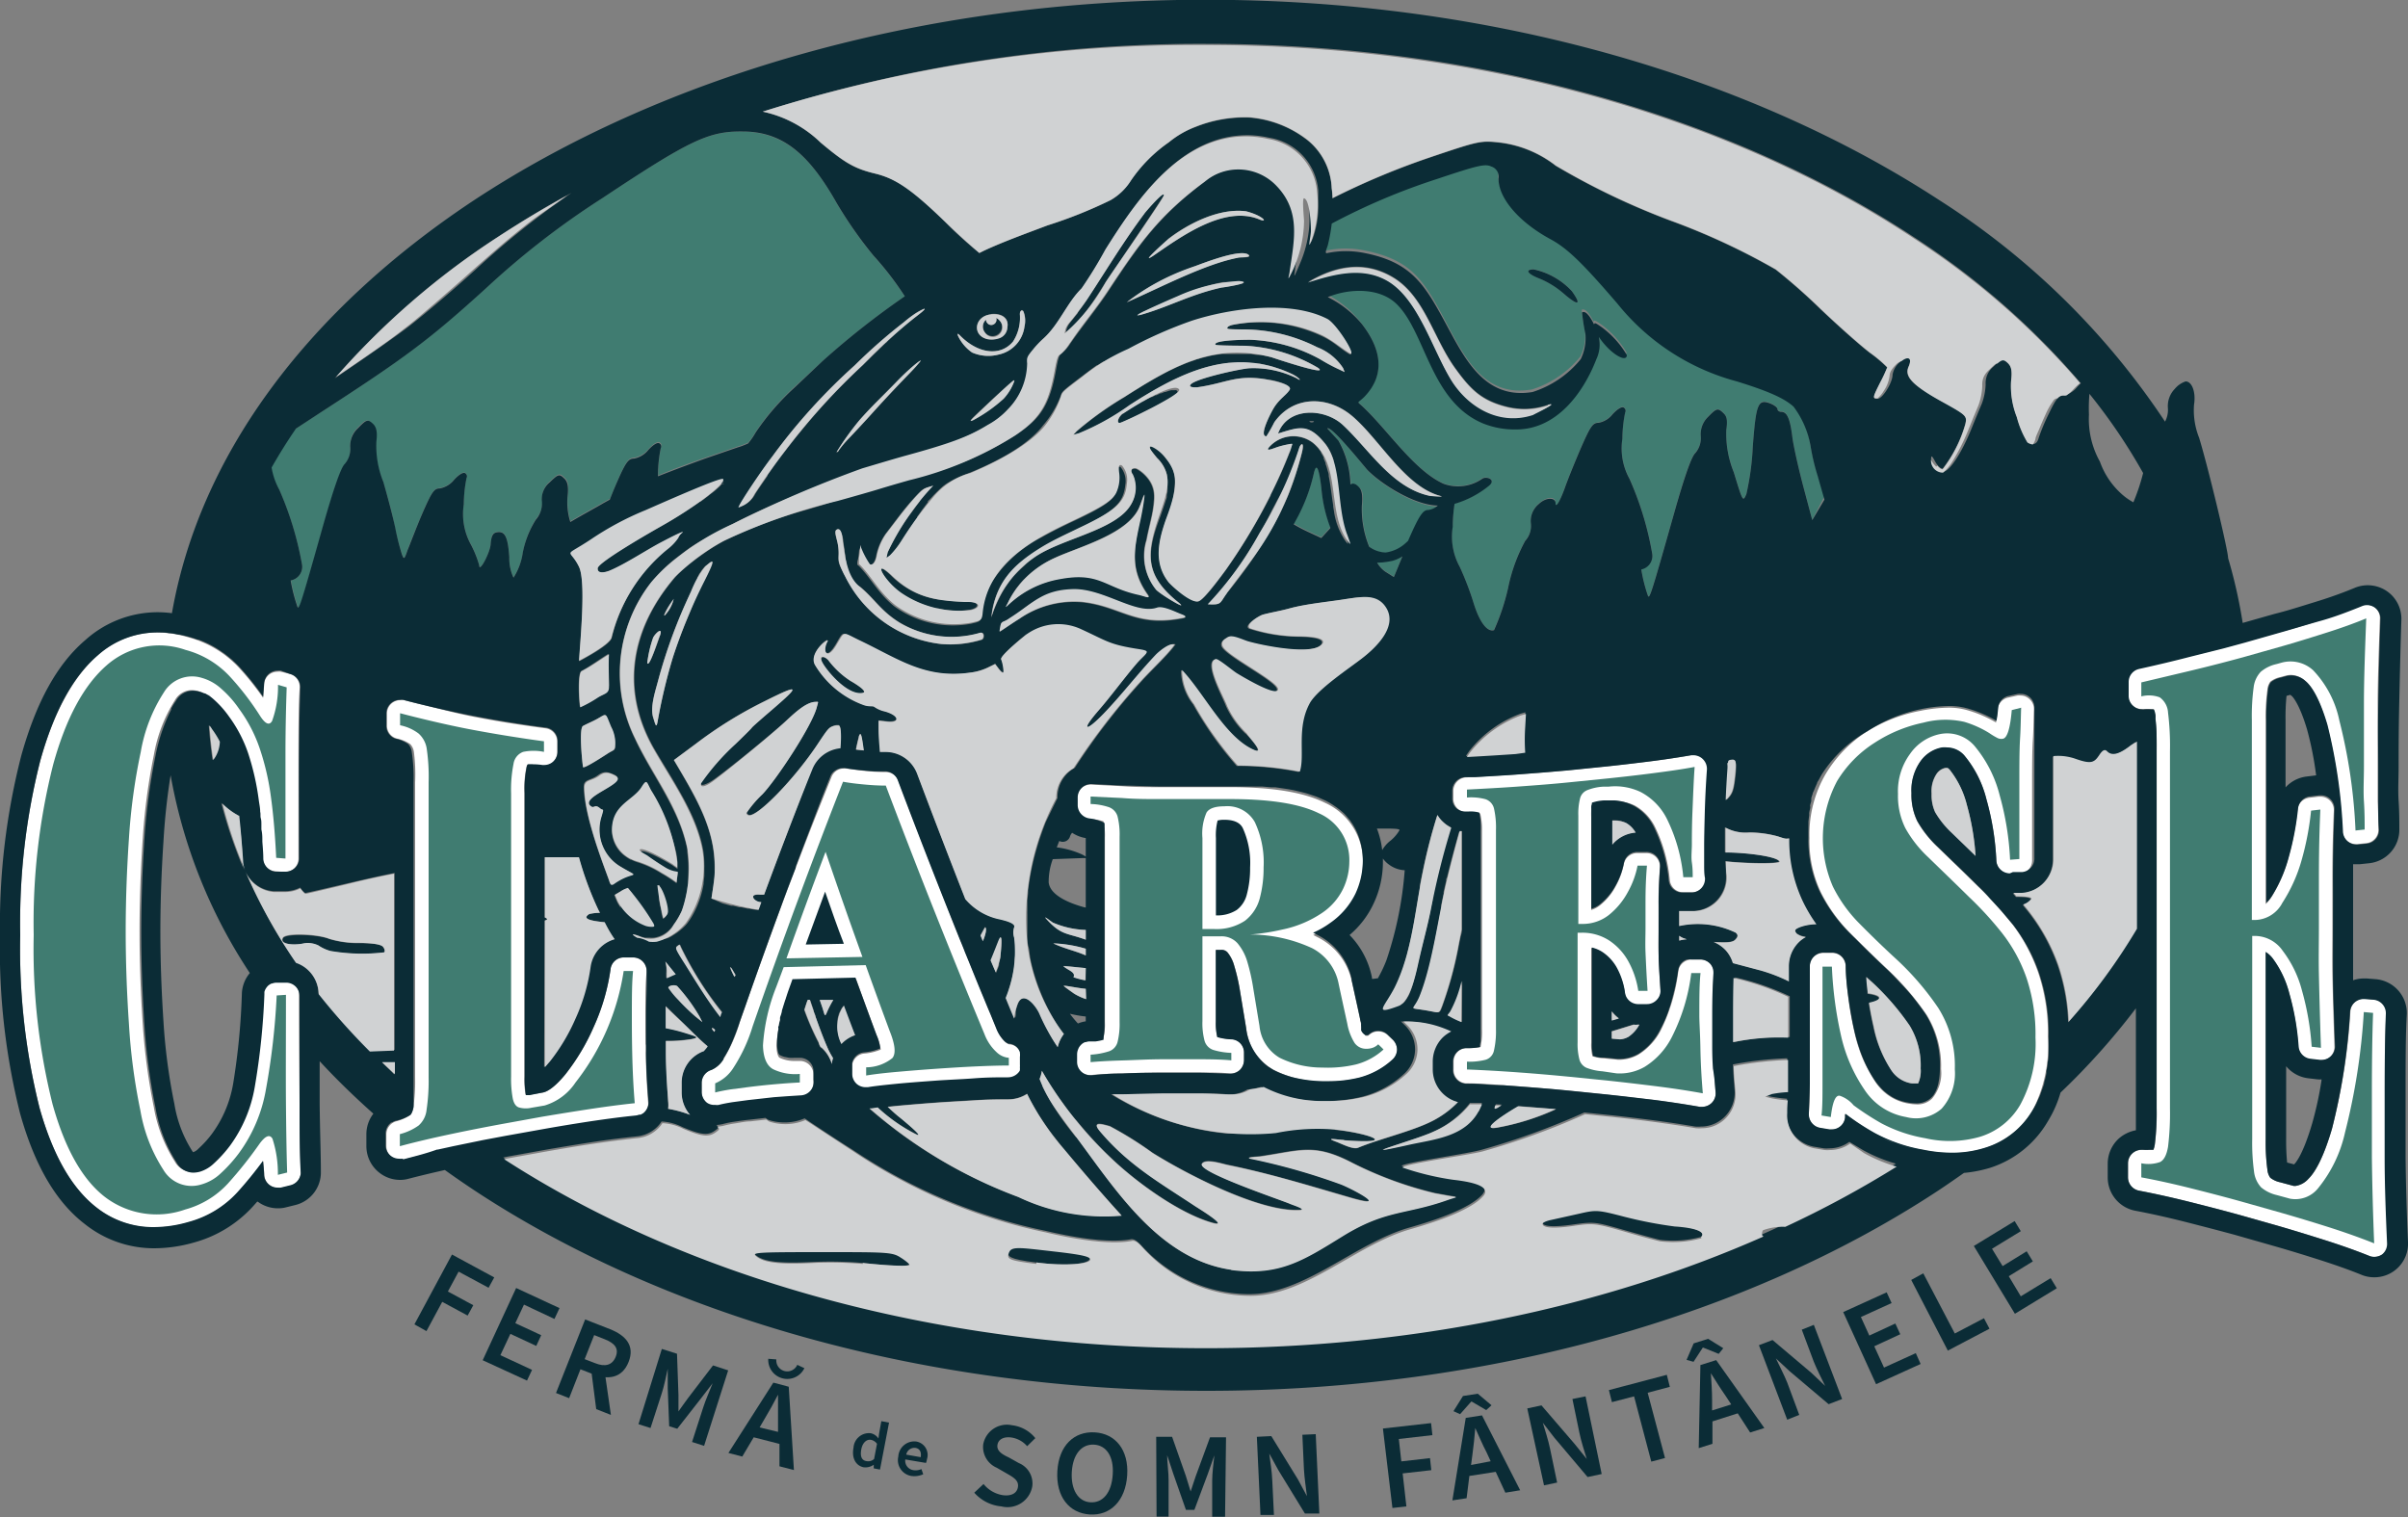 <svg id="Layer_1" data-name="Layer 1" xmlns="http://www.w3.org/2000/svg" viewBox="0 0 200 126"><rect x="0" y="0" width="200" height="126" fill="#808080" stroke="none"/><defs><style>.cls-1{fill:#fff;}.cls-2{fill:#dddddc;}.cls-3{fill:#407c71;}.cls-4{fill:#0b2c36;}.cls-5{fill:#d0d2d3;}</style></defs><path class="cls-1" d="M24.74,82.6a1.11,1.11,0,0,0-1.12-1.12h-.07l-.77,0a1.12,1.12,0,0,0-1.05,1.06,58.35,58.35,0,0,1-.8,7.69,11.52,11.52,0,0,1-2.05,4.87,10.91,10.91,0,0,1-1.35,1.49,2.92,2.92,0,0,1-1.15.68,2.36,2.36,0,0,1-.56.08,1.62,1.62,0,0,1-1.39-.85A12.27,12.27,0,0,1,12.69,92a51.62,51.62,0,0,1-.93-7c-.17-2.59-.26-5.16-.26-7.64s.09-5.05.26-7.64a51.62,51.62,0,0,1,.93-7,12.58,12.58,0,0,1,1.74-4.53,1.63,1.63,0,0,1,1.39-.85,2.36,2.36,0,0,1,.56.08,2.91,2.91,0,0,1,1.17.66,8.32,8.32,0,0,1,1.31,1.47,11.28,11.28,0,0,1,1.59,3.08,21.17,21.17,0,0,1,.86,3.81c.19,1.43.34,3.07.42,4.88a1.13,1.13,0,0,0,1,1.06l.77.06h.08a1.14,1.14,0,0,0,.77-.3,1.1,1.1,0,0,0,.35-.82c0-3.56,0-6.48,0-8.67s0-4,.1-5.51A1.12,1.12,0,0,0,24,56l-.77-.19a.84.84,0,0,0-.27,0,1.17,1.17,0,0,0-.67.22,1.13,1.13,0,0,0-.45.84c0,.44-.05.8-.08,1.11a23.9,23.9,0,0,0-2-2.5,8.87,8.87,0,0,0-4.15-2.51A9.57,9.57,0,0,0,13,52.55a7.43,7.43,0,0,0-5,1.9C6,56.25,4.39,59.12,3.25,63.22A54.72,54.72,0,0,0,1.59,77.68,54.22,54.22,0,0,0,3.2,92.06c1.12,4,2.69,6.7,4.8,8.31a7.59,7.59,0,0,0,4.72,1.6,10.43,10.43,0,0,0,2.88-.43,8.49,8.49,0,0,0,4.08-2.49q1.09-1.22,2.1-2.58c0,.31.06.7.09,1.16A1.12,1.12,0,0,0,23,98.69a1.24,1.24,0,0,0,.27,0l.77-.19a1.13,1.13,0,0,0,.85-1.12c-.05-1.52-.08-3.4-.1-5.74S24.74,86.32,24.74,82.6Z" transform="translate(0.09 -0.02)"/><path class="cls-1" d="M53.51,84.43c0-1.47,0-2.69.1-3.63v-.13a1.12,1.12,0,0,0-1.12-1.12h-.05l-.77,0a1.11,1.11,0,0,0-1.06,1,17.35,17.35,0,0,1-1.4,4.78,17.82,17.82,0,0,1-2.34,3.92c-1,1.21-1.6,1.47-1.88,1.52l-1.11.18-.32,0a7.94,7.94,0,0,1-.1-1.52V65.92a8.83,8.83,0,0,1,.17-2.16.5.5,0,0,1,.08-.2,2.65,2.65,0,0,1,.47,0,5.48,5.48,0,0,1,.75.06h.14a1.11,1.11,0,0,0,.74-.27,1.14,1.14,0,0,0,.38-.85v-.88a1.11,1.11,0,0,0-1-1.11c-.77-.1-1.66-.23-2.64-.38s-2.17-.36-3.26-.57S37,59.05,36,58.8s-1.83-.44-2.54-.63a.92.92,0,0,0-.29,0,1.14,1.14,0,0,0-.68.23,1.11,1.11,0,0,0-.44.89v1a1.11,1.11,0,0,0,.85,1.08,2.89,2.89,0,0,1,1.09.46,1.18,1.18,0,0,1,.3.66A14.55,14.55,0,0,1,34.39,65v24.5A15.05,15.05,0,0,1,34.24,92c-.09.47-.22.61-.26.64a3.72,3.72,0,0,1-1.18.52,1.13,1.13,0,0,0-.8,1.07v1a1.12,1.12,0,0,0,.44.89,1.14,1.14,0,0,0,.68.23,1.35,1.35,0,0,0,.29,0c1.27-.34,2.67-.67,4.16-1s2.89-.59,4.29-.85l3.24-.58c1.17-.21,2.45-.42,3.82-.63s2.66-.37,3.82-.49a1.12,1.12,0,0,0,1-1.21c-.11-1.39-.17-2.76-.2-4.08S53.51,85.13,53.51,84.43Z" transform="translate(0.09 -0.02)"/><path class="cls-1" d="M83.71,86.76a1.11,1.11,0,0,1-.31-.2,3,3,0,0,1-.7-1.09c-3-7.19-5.66-13.94-8.17-20.6a1.12,1.12,0,0,0-1-.72q-.78,0-1.68-.09t-1.68-.21a.68.68,0,0,0-.2,0,1.11,1.11,0,0,0-1,.71C66.21,71.34,63.75,78,61.36,84.9A12.72,12.72,0,0,1,60,88a2.21,2.21,0,0,1-1,.88A1.13,1.13,0,0,0,58.19,90v.76a1.15,1.15,0,0,0,.45.9,1.08,1.08,0,0,0,.67.22,1,1,0,0,0,.3,0c.3-.08.67-.15,1.1-.22l1.34-.18,2.15-.24c.66-.06,1.4-.11,2.2-.15a1.12,1.12,0,0,0,1.07-1.12v-.71a1.13,1.13,0,0,0-1.13-1.12H66a2.85,2.85,0,0,1-1.33-.26c-.13-.06-.26-.41-.27-1a14.38,14.38,0,0,1,1-4.4l.33-.92L71,81.32c.57,1.56,1.15,3.16,1.74,4.74v0a3.92,3.92,0,0,1,.32,1.14,4.52,4.52,0,0,1-1.38.33,1.11,1.11,0,0,0-1,1.11v.68a1.14,1.14,0,0,0,.39.86,1.12,1.12,0,0,0,.73.26H72c.6-.1,1.39-.19,2.36-.28s2.1-.19,3.22-.26,2.2-.15,3.3-.2,2-.08,2.76-.08a1.14,1.14,0,0,0,1.15-1.12v-.64A1.13,1.13,0,0,0,83.71,86.76Z" transform="translate(0.09 -0.02)"/><path class="cls-1" d="M115.17,86a1.13,1.13,0,0,0-.79-.31,1.1,1.1,0,0,0-.74.28l-.11.08h-.2v0a3.37,3.37,0,0,1-.42-1.2c-.23-1.07-.47-2.16-.71-3.25a5.32,5.32,0,0,0-2.77-3.69l-.45-.23a7.54,7.54,0,0,0,1.43-.82,6.34,6.34,0,0,0,2.09-2.43,6.57,6.57,0,0,0,.61-2.73,5.34,5.34,0,0,0-3.15-5c-1.76-.87-4.34-1.3-7.89-1.3h-.29l-1.91,0h-.31l-1.94,0H96.33c-1.08,0-2.16,0-3.2-.08l-2.57-.13h-.07a1.11,1.11,0,0,0-.77.3,1.14,1.14,0,0,0-.35.82v.62a1.13,1.13,0,0,0,1,1.12,3.69,3.69,0,0,1,1.19.19h0l0,0a5.15,5.15,0,0,1,.12,1.35V84.9a4.69,4.69,0,0,1-.13,1.35.12.12,0,0,1,0,0,5.92,5.92,0,0,1-1.24.2,1.12,1.12,0,0,0-1,1.12v.62a1.11,1.11,0,0,0,1.12,1.12h.1c.65-.07,1.5-.11,2.53-.14s2.25-.06,3.41-.07h3.12c1,0,1.81,0,2.46.08h.07a1.14,1.14,0,0,0,.77-.3,1.16,1.16,0,0,0,.35-.82v-.62a1.1,1.1,0,0,0-1-1.11,4.71,4.71,0,0,1-1.22-.19l0,0a5,5,0,0,1-.12-1.3V78.91h.4a.66.66,0,0,1,.56.2,3,3,0,0,1,.57,1.13,15.66,15.66,0,0,1,.48,2.1l.51,3.08a4.5,4.5,0,0,0,2.22,3.43,9,9,0,0,0,4.07,1h.47a10.74,10.74,0,0,0,2.63-.3,6.52,6.52,0,0,0,2.76-1.5,1.15,1.15,0,0,0,.38-.81,1.17,1.17,0,0,0-.34-.83Z" transform="translate(0.09 -0.02)"/><path class="cls-1" d="M142.17,84.36c0-1.39,0-2.55.1-3.44a1.11,1.11,0,0,0-1.08-1.2l-.78,0h0a1.13,1.13,0,0,0-1.11,1,15.09,15.09,0,0,1-1.46,4.89A5.12,5.12,0,0,1,136,87.61a3.24,3.24,0,0,1-1.49.43l-.22,0-1.12-.11a3.76,3.76,0,0,1-1-.18h0a3.88,3.88,0,0,1-.1-1.1v-7.9a2.82,2.82,0,0,1,.87.37,3.77,3.77,0,0,1,1.24,1.35,6,6,0,0,1,.7,2.08,1.11,1.11,0,0,0,1.05,1l.78,0h0a1.1,1.1,0,0,0,.8-.34,1.07,1.07,0,0,0,.32-.85c-.09-1.42-.14-2.45-.17-3.17s0-1.38,0-2,0-1.29,0-2,0-1.74.12-3.11a1.14,1.14,0,0,0-.32-.86,1.1,1.1,0,0,0-.8-.34h-.05l-.78,0a1.13,1.13,0,0,0-1.05.91,6.29,6.29,0,0,1-.69,1.87,5,5,0,0,1-1.27,1.54,2.1,2.1,0,0,1-.75.4V67.85a4.26,4.26,0,0,1,.09-1.1,3.78,3.78,0,0,1,1-.19l.44,0,.43,0a3.92,3.92,0,0,1,1.65.36,4.09,4.09,0,0,1,1.7,1.8,12.64,12.64,0,0,1,1.22,4.41,1.12,1.12,0,0,0,1.11,1h.05l.77,0a1.14,1.14,0,0,0,1.08-1.2c0-.32,0-.72-.07-1.19s0-1,0-1.47,0-1.5.05-2.69.09-2.39.18-3.65a1.13,1.13,0,0,0-1.12-1.2l-.19,0c-1,.18-2.21.36-3.48.52s-2.38.29-3.51.41l-3.25.33c-1.38.13-2.83.25-4.31.35s-2.79.18-4.23.25a1.13,1.13,0,0,0-1.06,1.12v.66a1.13,1.13,0,0,0,1.12,1.12H122a2.74,2.74,0,0,1,.85.09h0A5.72,5.72,0,0,1,123,69V85.5a5.88,5.88,0,0,1-.12,1.48h0a5.37,5.37,0,0,1-1.12.09h0a1.1,1.1,0,0,0-.79.32,1.14,1.14,0,0,0-.33.8v.65A1.12,1.12,0,0,0,121.66,90c1.32,0,2.74.13,4.21.24s2.91.23,4.31.37l3.25.33,3.83.44c1.4.18,2.69.38,3.83.58l.2,0a1.14,1.14,0,0,0,.76-.3,1.1,1.1,0,0,0,.35-.92c-.11-1.26-.17-2.49-.19-3.65S142.17,85,142.17,84.36Z" transform="translate(0.09 -0.02)"/><path class="cls-1" d="M167.1,76.85a31.18,31.18,0,0,0-2.85-3.15c-.79-.78-1.49-1.47-2.12-2.07l-1.29-1.25a9.11,9.11,0,0,1-1.69-2.14,5,5,0,0,1-.48-2.32,4.16,4.16,0,0,1,.75-2.64,2.81,2.81,0,0,1,1.77-1.14,2.42,2.42,0,0,1,.45,0,1.93,1.93,0,0,1,1.51.77,9.08,9.08,0,0,1,1.75,3.54,22.38,22.38,0,0,1,.82,5.08,1.13,1.13,0,0,0,1.12,1.07h.07l.78,0a1.12,1.12,0,0,0,1-1.12c0-2.65,0-4.68,0-6.21s0-2.82.06-3.78.06-1.82.09-2.55a1.11,1.11,0,0,0-.41-.89,1.09,1.09,0,0,0-.71-.26,1,1,0,0,0-.24,0l-.77.17a1.1,1.1,0,0,0-.88,1,9.53,9.53,0,0,1-.14,1.07h0a10.1,10.1,0,0,0-2.31-1,5.48,5.48,0,0,0-1.65-.23,12.34,12.34,0,0,0-2.31.26A13,13,0,0,0,155,60.76a10.81,10.81,0,0,0-3.45,3.54,9.92,9.92,0,0,0-1.35,5.32,10,10,0,0,0,.94,4.5,13.12,13.12,0,0,0,2.42,3.38c.9.9,1.88,1.86,3,2.92a22.66,22.66,0,0,1,3.38,3.91,8,8,0,0,1,1.19,4.48,3.3,3.3,0,0,1-.75,2.46,1.73,1.73,0,0,1-1.3.48,4.24,4.24,0,0,1-.67-.07,4.09,4.09,0,0,1-2.74-1.8,11.84,11.84,0,0,1-1.74-4.15,29.09,29.09,0,0,1-.73-5.49,1.12,1.12,0,0,0-1.09-1.07l-.77,0h0a1.13,1.13,0,0,0-1.12,1.12c0,2.39,0,4.39,0,5.95s0,2.82,0,3.8,0,1.8-.08,2.5a1.13,1.13,0,0,0,.93,1.18l.77.13h.19a1.11,1.11,0,0,0,1.12-1l0-.27.06,0a20.15,20.15,0,0,0,2.43,1.59,13.24,13.24,0,0,0,4,1.37,11.73,11.73,0,0,0,2.37.25,9,9,0,0,0,2.72-.4,6.91,6.91,0,0,0,4-3.15A11.65,11.65,0,0,0,170,86.11a15.62,15.62,0,0,0-.81-5.32A14.32,14.32,0,0,0,167.1,76.85Z" transform="translate(0.09 -0.02)"/><path class="cls-1" d="M198,96.13c0-2.26,0-4,0-5.24,0-2.72,0-5,.1-6.7a1.12,1.12,0,0,0-1-1.16l-.76-.06h-.1a1.13,1.13,0,0,0-1.11,1,51.38,51.38,0,0,1-1.53,9.79c-.77,2.63-1.49,3.71-1.95,4.16a1.79,1.79,0,0,1-1.07.6l-.17,0-1.11-.3a2,2,0,0,1-.83-.38,1.38,1.38,0,0,1-.24-.69,16.74,16.74,0,0,1-.14-2.49V79.12a2.28,2.28,0,0,1,.58.53,8.34,8.34,0,0,1,1.38,2.9A21.62,21.62,0,0,1,190.8,87a1.11,1.11,0,0,0,1,1l.77.09h.13A1.11,1.11,0,0,0,193.8,87c-.09-2.69-.14-4.67-.17-6s0-2.67,0-3.81,0-2.44,0-3.84,0-3.38.12-6a1.11,1.11,0,0,0-1.12-1.16h-.14l-.76.09a1.12,1.12,0,0,0-1,1,24.1,24.1,0,0,1-.76,4,11.85,11.85,0,0,1-1.4,3.25,2.78,2.78,0,0,1-.48.58V59.82a16.54,16.54,0,0,1,.14-2.52,1.32,1.32,0,0,1,.24-.66,2,2,0,0,1,.83-.38l.44-.12a1.74,1.74,0,0,1,.45-.06,1.81,1.81,0,0,1,1.16.47c.45.37,1.13,1.3,1.82,3.63a44.65,44.65,0,0,1,1.29,8.9,1.13,1.13,0,0,0,.39.78,1.15,1.15,0,0,0,.73.27h.11l.76-.08a1.12,1.12,0,0,0,1-1.15q0-.94-.06-2.31c0-.91,0-1.88,0-2.88,0-1.19,0-2.94,0-5.2s.1-4.62.18-7.07a1.11,1.11,0,0,0-.47-1,1.15,1.15,0,0,0-.64-.2,1.07,1.07,0,0,0-.43.09c-1,.4-2.13.81-3.4,1.21s-2.35.74-3.45,1l-3.21.91c-1.33.37-2.76.74-4.24,1.09s-2.79.65-4.19,1a1.11,1.11,0,0,0-.88,1.09v1.16a1.11,1.11,0,0,0,.41.86,1.09,1.09,0,0,0,.71.26.65.65,0,0,0,.2,0,4.13,4.13,0,0,1,.55,0l.23,0a1.81,1.81,0,0,1,.13.46,21.35,21.35,0,0,1,.15,3V92.07a21.6,21.6,0,0,1-.15,3,2,2,0,0,1-.12.46l-.31,0a3.81,3.81,0,0,1-.54,0h-.14a1.12,1.12,0,0,0-1.12,1.12v1.17a1.13,1.13,0,0,0,.91,1.1c1.31.25,2.7.56,4.15.92s2.91.74,4.25,1.11l3.21.91c1.17.34,2.44.73,3.77,1.15s2.66.89,3.75,1.33a1,1,0,0,0,.42.08,1.16,1.16,0,0,0,.65-.2,1.12,1.12,0,0,0,.47-1C198.12,100.78,198.05,98.38,198,96.13Z" transform="translate(0.09 -0.02)"/><path class="cls-2" d="M17.22,57.67v.14l.25.2A.66.66,0,0,0,17.22,57.67Z" transform="translate(0.09 -0.02)"/><path class="cls-3" d="M114.29,46.72a2.33,2.33,0,0,0,.66.74l.73.46.22-.53.49-1.19a2.75,2.75,0,0,1-1.19.44A4.73,4.73,0,0,1,114.29,46.72Z" transform="translate(0.09 -0.02)"/><path class="cls-3" d="M109.07,39.17a14.61,14.61,0,0,1-1.53,4l-.18.33a12.37,12.37,0,0,0,1.11.59l1.18.55.63-.69a.91.91,0,0,0,.13-.16,11.86,11.86,0,0,1-.73-3.07C109.67,40.63,109.4,37.91,109.07,39.17Z" transform="translate(0.09 -0.02)"/><path class="cls-3" d="M69.35,16.81C67,12.63,64.77,11,61.55,10.94c-2.8,0-4.4.74-11.61,5.53a68,68,0,0,0-9.65,7.47c-4.83,4.36-6.76,5.8-13.81,10.37-3.27,2.12-3.8,2.55-3.92,3.15a4.11,4.11,0,0,0,.53,3.22A27.19,27.19,0,0,1,25,46.94a1.15,1.15,0,0,1-.92,1.29,14.63,14.63,0,0,0,.55,2.15c.13.37.25,0,2.19-6.87.84-2.95,1.43-4.64,1.74-4.94A1.91,1.91,0,0,0,29,37.14a2,2,0,0,1,.61-1.59c.7-.73.82-.76,1.29-.29.26.26.32.63.22,1.42A8,8,0,0,0,31.72,40c.39,1.25.85,3,1,3.87A20,20,0,0,0,33.28,46c.18.49.21.47.49-.34.16-.47.71-1.81,1.21-3,.79-1.81,1-2.1,1.46-2.1a2,2,0,0,0,1.19-.72c.38-.42.75-.65.91-.55a.3.3,0,0,1,.12.4,11.5,11.5,0,0,0-.23,2.19,5.26,5.26,0,0,0,.6,3.36,8.78,8.78,0,0,1,.68,1.7c0,.68.88-.93.95-1.73s.18-.91.49-1c.7-.14.94.35,1.06,2.06a3.76,3.76,0,0,0,.35,1.7,5.2,5.2,0,0,0,.79-2.12,8,8,0,0,1,1.08-2.74,2.06,2.06,0,0,0,.51-1.53,1.79,1.79,0,0,1,.64-1.57c.74-.72.81-.73,1.27-.27.25.25.31.63.22,1.42a5.47,5.47,0,0,0,.23,2.14c1.06-.63,2.25-1.27,2.75-1.57l.53-.29c.29-.71.55-1.35.73-1.76.62-1.38.83-1.65,1.29-1.65a2,2,0,0,0,1.18-.72c.38-.42.75-.65.91-.55a.29.29,0,0,1,.12.4,11.23,11.23,0,0,0-.23,2.18v.16c1.25-.51,2.53-1,4-1.5l2.59-.89a6.59,6.59,0,0,0,.9-.34,6.44,6.44,0,0,0,.63-.92,20.6,20.6,0,0,1,3.19-3.69L68.24,30a67.59,67.59,0,0,1,6.81-5.36,25.78,25.78,0,0,0-2.61-3.39A34.68,34.68,0,0,1,69.35,16.81Z" transform="translate(0.09 -0.02)"/><path class="cls-3" d="M150.84,39.33a17.5,17.5,0,0,1-.57-2.39,7.64,7.64,0,0,0-1.42-3.33c-.77-.7-2.09-1.29-4.71-2.1A19,19,0,0,1,134.2,25c-2.95-3.43-4.18-4.61-5.61-5.37-2.56-1.37-4.25-3.34-4.25-5a.88.88,0,0,0-.6-1c-.52-.24-1.09-.11-4.61,1.07a53.63,53.63,0,0,0-8.64,3.67,14.54,14.54,0,0,1-.32,1.77c0,.21-.29.73-.1.69a7.72,7.72,0,0,1,3.21,0c3.74.75,4.81,2.35,6.51,5.53s3.27,6.73,7.38,6a8.43,8.43,0,0,0,4-2.73,4,4,0,0,0,.39-2.08,16.36,16.36,0,0,1-.28-1.8c.32-.18.73.47,1,1,0-.19.15-.11.65.24a7.73,7.73,0,0,1,2.07,2.3c0,.57-1,.12-1.8-.83a6.29,6.29,0,0,1-.53-.68,2.88,2.88,0,0,1-.21,1.85c-1.1,2.83-3.32,5.84-6.66,5.84a7.06,7.06,0,0,1-2.73-.49c-4.46-1.82-4.78-7.67-7.28-10-1.45-1.33-3.94-1.21-5.64-.5A8.55,8.55,0,0,1,113,26.89c1.53,1.95,2.08,4.14.21,6.07-.55.54-.63.35-.23.71,2.1,1.92,4.32,5.37,6.81,6.5a3.52,3.52,0,0,0,3.23-.42c.33-.22,1.17.06.56.58a8.11,8.11,0,0,1-2.87,1.51c-.06.4-.12,1.12-.15,1.9a5.21,5.21,0,0,0,.58,3.33,24.85,24.85,0,0,1,1.15,3c.48,1.57,1.13,2.44,1.7,2.26a18.43,18.43,0,0,0,1.18-3.51,13.85,13.85,0,0,1,1.42-3.91,1.84,1.84,0,0,0,.47-1.45,1.81,1.81,0,0,1,.65-1.6c.63-.61,1.4-.65,1.4-.08s.38-.17.79-1.32c.22-.63.81-2.09,1.31-3.25.79-1.81,1-2.1,1.46-2.1a1.9,1.9,0,0,0,1.18-.72c.39-.42.76-.65.92-.55a.31.31,0,0,1,.12.41,11.11,11.11,0,0,0-.23,2.18,5.21,5.21,0,0,0,.59,3.33A26.23,26.23,0,0,1,137.14,46a1.15,1.15,0,0,1-.91,1.29,13.14,13.14,0,0,0,.54,2.15c.14.37.25,0,2.2-6.87.83-3,1.42-4.64,1.74-4.94a1.91,1.91,0,0,0,.46-1.43,2,2,0,0,1,.61-1.59c.71-.73.82-.76,1.3-.28.27.26.32.61.21,1.37a8.49,8.49,0,0,0,.62,3.51c.75,2.46.76,2.49,1.05,1.81a22.24,22.24,0,0,0,.53-3.92c.27-3.56.44-4,1.44-3.6.34.13.61.34.61.47s.15.23.33.23c.47,0,.72.59.9,2.05.08.69.49,2.53.9,4.09l.76,2.85,1-1.92Zm-21.13-15a7.3,7.3,0,0,0-1.88-1.16c-1-.4-1.3-.78-.53-.78a6.06,6.06,0,0,1,3.16,1.8C131.32,25.4,131,25.46,129.71,24.34Z" transform="translate(0.09 -0.02)"/><path class="cls-3" d="M110.19,35.65l.92,1a7.73,7.73,0,0,1,1,3.65c.26-.16.42-.07.72.23s.31.66.23,1.53a8.28,8.28,0,0,0,.61,3.41,2.45,2.45,0,0,0,1.37.48,3.1,3.1,0,0,0,1.72-.79l.15-.14c.93-2.15,1.25-2.56,1.66-2.56a1.45,1.45,0,0,0,.81-.37c-1.82,0-4.6-1.69-5.84-2.95C113.17,38.72,110.48,35.34,110.19,35.65Z" transform="translate(0.09 -0.02)"/><path class="cls-3" d="M11.6,62.48a13.24,13.24,0,0,1,1.92-4.95,2.73,2.73,0,0,1,3.14-1.21,4,4,0,0,1,1.62.9,8.83,8.83,0,0,1,1.49,1.68,12.13,12.13,0,0,1,1.74,3.37,21.14,21.14,0,0,1,.91,4c.2,1.47.34,3.13.43,5l.77.06c0-3.61,0-6.51,0-8.69s.05-4,.1-5.53L23,56.9a8.37,8.37,0,0,1-.49,3q-.34.6-1-.42A22.93,22.93,0,0,0,19,56.21,7.72,7.72,0,0,0,15.32,54a6.6,6.6,0,0,0-6.54,1.27c-1.89,1.64-3.38,4.37-4.45,8.24A53.53,53.53,0,0,0,2.71,77.68,53.09,53.09,0,0,0,4.28,91.75q1.56,5.58,4.4,7.73a7.09,7.09,0,0,0,6.61,1,7.49,7.49,0,0,0,3.56-2.17A33.82,33.82,0,0,0,21.48,95c.49-.66.84-.78,1.06-.4a9.3,9.3,0,0,1,.45,3l.77-.19c-.05-1.54-.08-3.46-.1-5.76s0-5.3,0-9l-.77.05A58.67,58.67,0,0,1,22,90.49a12.54,12.54,0,0,1-2.26,5.33,11.93,11.93,0,0,1-1.49,1.65,3.85,3.85,0,0,1-1.62.93,2.72,2.72,0,0,1-3.14-1.2,13.11,13.11,0,0,1-1.92-4.94,49.52,49.52,0,0,1-.95-7.17c-.18-2.63-.27-5.21-.27-7.72s.09-5.08.27-7.72A49.52,49.52,0,0,1,11.6,62.48Z" transform="translate(0.09 -0.02)"/><path class="cls-3" d="M52.39,84.43c0-1.53,0-2.78.1-3.76l-.78,0a19.82,19.82,0,0,1-4,9.26,4.71,4.71,0,0,1-2.56,1.91l-1.11.19A2.08,2.08,0,0,1,43,92c-.25-.09-.41-.33-.5-.73a8.92,8.92,0,0,1-.14-1.83V65.92a10.9,10.9,0,0,1,.2-2.45,1.25,1.25,0,0,1,.8-1,4.27,4.27,0,0,1,1.73,0v-.88c-.7-.09-1.58-.22-2.66-.39s-2.18-.36-3.3-.57-2.35-.48-3.41-.73-1.93-.47-2.58-.64v1a3.77,3.77,0,0,1,1.53.68,2.1,2.1,0,0,1,.69,1.32A16.15,16.15,0,0,1,35.51,65v24.5a16.46,16.46,0,0,1-.17,2.7,2,2,0,0,1-.67,1.31,4.69,4.69,0,0,1-1.55.71v1c1.3-.35,2.71-.68,4.22-1s2.95-.6,4.31-.85l3.25-.59c1.13-.19,2.41-.4,3.85-.62s2.73-.39,3.88-.51c-.12-1.42-.18-2.81-.21-4.15S52.39,85.14,52.39,84.43Z" transform="translate(0.09 -0.02)"/><path class="cls-3" d="M81.68,85.92c-2.73-6.57-5.46-13.39-8.2-20.65q-.81,0-1.77-.09c-.65-.06-1.24-.13-1.78-.23-2.5,6.37-5,13.09-7.51,20.32a13.39,13.39,0,0,1-1.57,3.4A3.29,3.29,0,0,1,59.31,90v.76c.34-.09.75-.17,1.24-.25l1.37-.18c.78-.1,1.51-.18,2.18-.24s1.41-.12,2.24-.16v-.71a4.23,4.23,0,0,1-2.19-.38c-.57-.29-.85-1-.87-2A15.87,15.87,0,0,1,64.38,82L65,80.35l6.81-.17q1,2.79,2,5.49c.45,1.12.52,1.86.22,2.23a3.5,3.5,0,0,1-2.18.77v.68c.61-.1,1.42-.2,2.43-.29s2.1-.18,3.25-.26,2.24-.15,3.32-.2,2-.08,2.85-.08v-.64a1.65,1.65,0,0,1-1-.45A3.91,3.91,0,0,1,81.68,85.92Zm-16.45-6.3q1.62-4.55,3.25-8.85Q70,75.24,71.54,79.5Z" transform="translate(0.09 -0.02)"/><path class="cls-3" d="M113.91,87.05a1.66,1.66,0,0,1-.58.08,1.16,1.16,0,0,1-.91-.48,4.52,4.52,0,0,1-.61-1.61c-.24-1.1-.48-2.19-.71-3.27a4.23,4.23,0,0,0-2.22-3,12.32,12.32,0,0,0-5.14-1.13,18,18,0,0,0,2.66-.41,9.2,9.2,0,0,0,3.34-1.4,5.1,5.1,0,0,0,1.73-2,5.32,5.32,0,0,0,.51-2.26,4.22,4.22,0,0,0-2.53-4c-1.68-.83-4.24-1.2-7.67-1.18l-2.21,0c-1,0-2.12,0-3.25,0s-2.16,0-3.24-.09l-2.59-.12v.62a5.16,5.16,0,0,1,1.54.27,1.16,1.16,0,0,1,.7.76,6.19,6.19,0,0,1,.17,1.68V84.9a6.26,6.26,0,0,1-.17,1.67,1.11,1.11,0,0,1-.68.76,6.1,6.1,0,0,1-1.56.29v.62c.65-.06,1.52-.11,2.59-.14S95.3,88,96.52,88h3.14q1.55,0,2.52.09v-.62a5.86,5.86,0,0,1-1.52-.25,1.13,1.13,0,0,1-.7-.74,5.64,5.64,0,0,1-.18-1.65V77.79h1.52a1.77,1.77,0,0,1,1.39.57,4.27,4.27,0,0,1,.82,1.55,16.47,16.47,0,0,1,.5,2.25l.51,3.08a3.45,3.45,0,0,0,1.66,2.63,7.93,7.93,0,0,0,3.56.82,10.22,10.22,0,0,0,2.8-.26,5.45,5.45,0,0,0,2.28-1.24c-.14-.15-.29-.29-.44-.43A1.25,1.25,0,0,1,113.91,87.05ZM103.32,76.49a4.27,4.27,0,0,1-2.63.69h-.91V69.63a4.35,4.35,0,0,1,.34-2.12c.22-.35.72-.52,1.49-.52a2.61,2.61,0,0,1,2.52,1.31,7.9,7.9,0,0,1,.73,3.77,9.77,9.77,0,0,1-.32,2.57A3.48,3.48,0,0,1,103.32,76.49Z" transform="translate(0.09 -0.02)"/><path class="cls-3" d="M141.05,84.36c0-1.43,0-2.6.1-3.52l-.77,0a16,16,0,0,1-1.59,5.27,6.19,6.19,0,0,1-2.28,2.52,4.14,4.14,0,0,1-2.35.54L133,89a4.5,4.5,0,0,1-1.32-.29,1.05,1.05,0,0,1-.59-.69,5.13,5.13,0,0,1-.15-1.43v-9.1h.33a4.1,4.1,0,0,1,2.27.63,4.92,4.92,0,0,1,1.61,1.74,7.3,7.3,0,0,1,.83,2.46l.77,0c-.09-1.4-.14-2.47-.17-3.2s0-1.41,0-2,0-1.28,0-2,0-1.79.12-3.2l-.78,0a7.39,7.39,0,0,1-.81,2.2,6.17,6.17,0,0,1-1.55,1.88,3.51,3.51,0,0,1-2.24.76H131v-9a5.19,5.19,0,0,1,.15-1.45,1,1,0,0,1,.59-.66,4.2,4.2,0,0,1,1.32-.29l.44,0a4.93,4.93,0,0,1,2.65.43,5.07,5.07,0,0,1,2.22,2.27,13.76,13.76,0,0,1,1.35,4.82l.78,0c0-.33,0-.74-.07-1.22s0-1,0-1.52,0-1.54.05-2.72.09-2.42.18-3.7c-1,.19-2.21.36-3.53.53s-2.5.3-3.53.41l-3.27.33c-1.36.14-2.81.25-4.33.36s-2.94.18-4.25.25v.66a4.63,4.63,0,0,1,1.54.14,1.08,1.08,0,0,1,.7.75,7.11,7.11,0,0,1,.17,1.81V85.5a7.15,7.15,0,0,1-.17,1.79,1,1,0,0,1-.68.75,5.48,5.48,0,0,1-1.56.16v.65c1.31.05,2.73.13,4.25.24s3,.24,4.33.37l3.27.33c1.12.12,2.41.27,3.85.45s2.74.38,3.89.59c-.11-1.3-.18-2.54-.2-3.73S141.05,85,141.05,84.36Z" transform="translate(0.09 -0.02)"/><path class="cls-3" d="M166.21,77.54a28.6,28.6,0,0,0-2.74-3c-1.41-1.39-2.55-2.48-3.41-3.32a9.84,9.84,0,0,1-1.9-2.42,6,6,0,0,1-.61-2.84,5.24,5.24,0,0,1,1-3.32A4,4,0,0,1,161,61a3,3,0,0,1,3,1.09,10.32,10.32,0,0,1,2,4,23.74,23.74,0,0,1,.86,5.34l.77-.06c0-2.57,0-4.64,0-6.22s0-2.84.06-3.81.06-1.81.09-2.54L167,59c-.13,1.53-.38,2.32-.74,2.38a.71.71,0,0,1-.48-.08,5.79,5.79,0,0,1-.66-.4,8.7,8.7,0,0,0-2.05-.92,7.11,7.11,0,0,0-3.4.06,11.83,11.83,0,0,0-4.07,1.68,9.74,9.74,0,0,0-3.11,3.18,10.11,10.11,0,0,0-.35,8.75,11.72,11.72,0,0,0,2.21,3.08c.92.93,1.91,1.9,3,2.9a23.34,23.34,0,0,1,3.54,4.1,9,9,0,0,1,1.38,5.1,4.39,4.39,0,0,1-1.09,3.27,3.21,3.21,0,0,1-2.95.7,5.18,5.18,0,0,1-3.45-2.25A13,13,0,0,1,152.81,86a32,32,0,0,1-.75-5.69l-.78,0c0,2.41,0,4.4,0,6s0,2.82,0,3.8,0,1.83-.08,2.56l.77.13c.14-1.23.38-1.83.74-1.77a2.54,2.54,0,0,1,1.15.79,22.78,22.78,0,0,0,2.31,1.5,12.2,12.2,0,0,0,3.65,1.24,9.1,9.1,0,0,0,4.54-.12,5.83,5.83,0,0,0,3.35-2.67,10.61,10.61,0,0,0,1.26-5.57,14.77,14.77,0,0,0-.74-4.94A12.92,12.92,0,0,0,166.21,77.54Z" transform="translate(0.09 -0.02)"/><path class="cls-3" d="M196.91,96.15c0-2.29,0-4,0-5.26q0-4.11.1-6.74l-.77-.07a53.12,53.12,0,0,1-1.56,10,11.15,11.15,0,0,1-2.25,4.65,2.42,2.42,0,0,1-2.32.85l-1.1-.3a3.09,3.09,0,0,1-1.3-.64,2.32,2.32,0,0,1-.59-1.33,17.75,17.75,0,0,1-.15-2.67V77.76h.34A2.83,2.83,0,0,1,189.51,79a9.29,9.29,0,0,1,1.59,3.28,22.66,22.66,0,0,1,.81,4.68l.77.09c-.09-2.66-.14-4.68-.17-6.07s0-2.67,0-3.83,0-2.44,0-3.83,0-3.4.12-6.06l-.77.09a23.61,23.61,0,0,1-.8,4.16A12.92,12.92,0,0,1,189.48,75a2.63,2.63,0,0,1-2.2,1.43h-.34V59.82a17.72,17.72,0,0,1,.15-2.71,2.26,2.26,0,0,1,.59-1.29,3,3,0,0,1,1.3-.64l.43-.12a2.79,2.79,0,0,1,2.62.63,8.56,8.56,0,0,1,2.18,4.18A44.6,44.6,0,0,1,195.55,69l.76-.08c0-.63,0-1.41-.06-2.33s0-1.88,0-2.9c0-1.22,0-3,0-5.22s.1-4.63.19-7.09c-1,.42-2.19.84-3.49,1.25s-2.46.77-3.48,1.06l-3.22.91c-1.35.37-2.78.74-4.28,1.1l-4.21,1v1.16a2.56,2.56,0,0,1,1.53.08,1.67,1.67,0,0,1,.69,1.27,22.41,22.41,0,0,1,.16,3.22V92.07a22.65,22.65,0,0,1-.16,3.2c-.12.69-.34,1.11-.67,1.27a2.92,2.92,0,0,1-1.55.1v1.17c1.3.24,2.7.55,4.21.93s2.93.75,4.28,1.13l3.22.91c1.11.32,2.38.7,3.8,1.15s2.7.91,3.83,1.36Q196.95,99.57,196.91,96.15Z" transform="translate(0.09 -0.02)"/><path class="cls-4" d="M37.45,104.22l3.51,1.9-.47.86L38,105.64l-.89,1.65,2.11,1.14-.47.86-2.11-1.14-1.31,2.43-1-.56Z" transform="translate(0.09 -0.02)"/><path class="cls-4" d="M42.78,107l3.6,1.67-.42.9-2.53-1.19-.72,1.54,2.15,1-.41.89-2.15-1-.83,1.77,2.63,1.22-.42.89L40,113Z" transform="translate(0.09 -0.02)"/><path class="cls-4" d="M48.51,109.61l2.07.81c1.28.51,2.08,1.35,1.54,2.72s-1.74,1.52-3,1l-1-.39-.94,2.4-1.09-.43Zm.82,3.63c.84.34,1.44.17,1.72-.53s-.09-1.13-.93-1.46l-.86-.34-.79,2Zm-.32.55,1.05-.34.59,4.09-1.22-.48Z" transform="translate(0.09 -0.02)"/><path class="cls-4" d="M54.88,112.06l1.26.4.12,3.43c0,.44,0,.91,0,1.36h0c.27-.36.52-.75.79-1.1l2.08-2.72,1.26.41-2,6.27-1-.32.93-2.88c.18-.58.54-1.38.78-2h0l-1,1.3-1.94,2.48-.67-.21-.12-3.15,0-1.62,0,0c-.13.6-.31,1.47-.5,2.05l-.93,2.87-1-.32Z" transform="translate(0.09 -0.02)"/><path class="cls-4" d="M64.14,114.86l-3.73,5.84,1.15.3.95-1.6,2.14.55,0,1.86,1.2.31-.43-6.92ZM63,118.58l.42-.72c.38-.63.75-1.3,1.11-2h0c0,.75,0,1.53,0,2.25l0,.84Z" transform="translate(0.09 -0.02)"/><path class="cls-4" d="M66.13,113.38a.91.91,0,0,1-1.74-.45l-.67-.05a1.58,1.58,0,0,0,3,.78Z" transform="translate(0.09 -0.02)"/><path class="cls-4" d="M70.8,120.26a1.29,1.29,0,0,1,1.41-1.2,1,1,0,0,1,.66.44l.06-.44.18-1,.64.12L73,122.08l-.52-.1v-.3h0a1.2,1.2,0,0,1-.84.21C71,121.76,70.63,121.15,70.8,120.26Zm1.71.94.24-1.26a.82.82,0,0,0-.5-.33c-.34-.06-.69.21-.8.77s0,.94.44,1A.71.71,0,0,0,72.51,121.2Z" transform="translate(0.09 -0.02)"/><path class="cls-4" d="M74.52,121A1.33,1.33,0,0,1,76,119.75a1.13,1.13,0,0,1,.9,1.47,1.53,1.53,0,0,1-.08.31l-1.72-.29a.79.79,0,0,0,.68.89,1.16,1.16,0,0,0,.66-.09l.15.43a1.8,1.8,0,0,1-1,.14A1.33,1.33,0,0,1,74.52,121Zm1.86.05c.07-.42-.07-.71-.44-.77a.69.69,0,0,0-.76.56Z" transform="translate(0.09 -0.02)"/><path class="cls-4" d="M80.83,124l.77-.72a2.57,2.57,0,0,0,1.62.93c.74.09,1.18-.2,1.24-.71s-.35-.76-.91-1.08l-.85-.49A1.88,1.88,0,0,1,81.57,120a2,2,0,0,1,2.4-1.6,2.91,2.91,0,0,1,1.93,1.07l-.68.67a2.14,2.14,0,0,0-1.36-.73c-.62-.07-1.06.18-1.11.66s.42.76.94,1l.84.47a1.83,1.83,0,0,1,1.12,1.92,2.09,2.09,0,0,1-2.57,1.68A3.4,3.4,0,0,1,80.83,124Z" transform="translate(0.09 -0.02)"/><path class="cls-4" d="M87.73,122.2c.13-2.13,1.4-3.31,3.11-3.21s2.83,1.45,2.69,3.57-1.4,3.36-3.11,3.25S87.6,124.33,87.73,122.2Zm4.6.28c.1-1.47-.52-2.41-1.55-2.47s-1.76.79-1.85,2.26.52,2.47,1.55,2.53S92.24,124,92.33,122.48Z" transform="translate(0.09 -0.02)"/><path class="cls-4" d="M95.94,119.36h1.32l1.14,3.24c.14.42.26.87.4,1.3h0c.15-.43.28-.87.43-1.29l1.18-3.21h1.33l-.08,6.6h-1.07l0-3c0-.61.11-1.49.18-2.1h0l-.54,1.53-1.12,3h-.7l-1.05-3-.51-1.54h0c0,.61.13,1.49.12,2.1l0,3h-1Z" transform="translate(0.09 -0.02)"/><path class="cls-4" d="M104.3,119.36l1.2-.06,2.22,3.61.74,1.38h0c-.08-.67-.21-1.5-.25-2.24l-.13-2.86,1.11-.05.3,6.59-1.2,0-2.21-3.61-.75-1.37h0c.09.7.22,1.49.25,2.22l.14,2.88-1.12,0Z" transform="translate(0.09 -0.02)"/><path class="cls-4" d="M114.77,118.67l4-.45.11,1-2.79.32.21,1.86,2.38-.27.11,1-2.38.27.31,2.74-1.16.13Z" transform="translate(0.09 -0.02)"/><path class="cls-4" d="M124.94,124l1.23-.2L123,117.58l-1.35.21-1.11,6.85,1.18-.18.23-1.85,2.19-.34Zm-2.85-2.3.11-.83c.1-.72.18-1.49.24-2.24h0c.31.68.61,1.4.93,2l.35.76Z" transform="translate(0.09 -0.02)"/><polygon class="cls-4" points="122.19 116.42 122.23 116.41 123.44 117.12 123.88 116.72 122.74 115.76 121.51 115.95 120.72 117.21 121.27 117.46 122.19 116.42"/><path class="cls-4" d="M126.76,117l1.18-.25,2.76,3.21,1,1.24h0c-.2-.65-.46-1.45-.61-2.17l-.58-2.81,1.09-.22,1.34,6.45-1.17.25L129,119.42l-.95-1.23h0c.2.67.45,1.43.6,2.15l.59,2.82-1.09.23Z" transform="translate(0.09 -0.02)"/><path class="cls-4" d="M135.63,116l-1.84.48-.25-1,4.81-1.27.25,1-1.84.49,1.44,5.42-1.14.3Z" transform="translate(0.09 -0.02)"/><polygon class="cls-4" points="141.46 111.93 142.75 112.45 143.13 111.98 141.87 111.2 140.67 111.58 140.08 112.95 140.66 113.11 141.42 111.94 141.46 111.93"/><path class="cls-4" d="M145.27,119l1.18-.37-4-5.64-1.31.41L141,120.3l1.14-.36,0-1.86,2.1-.67Zm-3.16-1.83,0-.84c0-.73-.05-1.5-.1-2.25h0c.4.63.81,1.29,1.23,1.89l.46.7Z" transform="translate(0.09 -0.02)"/><path class="cls-4" d="M146,111.75l1.13-.43,3.23,2.73,1.14,1.08,0,0c-.3-.61-.68-1.36-.94-2l-1-2.67,1-.4,2.35,6.16-1.12.43-3.24-2.74-1.14-1.06h0c.3.63.67,1.34.94,2l1,2.69-1,.4Z" transform="translate(0.09 -0.02)"/><path class="cls-4" d="M153,109l3.61-1.64.41.89-2.55,1.16.7,1.54,2.16-1,.41.89-2.16,1,.81,1.77,2.64-1.2.4.9-3.7,1.68Z" transform="translate(0.09 -0.02)"/><path class="cls-4" d="M158.65,106.33l1-.55,2.62,5,2.42-1.27.46.87-3.46,1.82Z" transform="translate(0.09 -0.02)"/><path class="cls-4" d="M163.85,103.51l3.39-2.07.51.84-2.39,1.46.88,1.44,2-1.23.51.84-2,1.23,1,1.67,2.48-1.51.51.84-3.48,2.12Z" transform="translate(0.09 -0.02)"/><path class="cls-4" d="M101.61,68.11h0a2.07,2.07,0,0,0-.57.06,4.91,4.91,0,0,0-.14,1.46v6.42a3,3,0,0,0,1.73-.45,2.31,2.31,0,0,0,.83-1.26,8.4,8.4,0,0,0,.28-2.27,7,7,0,0,0-.59-3.23C103,68.5,102.62,68.11,101.61,68.11Z" transform="translate(0.09 -0.02)"/><path class="cls-4" d="M68.44,74.08c-.54,1.46-1.08,2.93-1.61,4.39L70,78.41C69.45,77,68.94,75.52,68.44,74.08Z" transform="translate(0.09 -0.02)"/><path class="cls-4" d="M199.71,96.12c0-2.27,0-4,0-5.23,0-2.7,0-4.93.1-6.64a2.82,2.82,0,0,0-2.57-2.9l-.76-.06h-.24a2.73,2.73,0,0,0-.89.15v-.55c0-1.38,0-2.63,0-3.78s0-2.45,0-3.85c0-.42,0-.91,0-1.46l.28,0,.28,0,.76-.08a2.8,2.8,0,0,0,2.52-2.88c0-.62,0-1.39-.06-2.29s0-1.85,0-2.84c0-1.19,0-2.93.05-5.18s.1-4.59.18-7a2.79,2.79,0,0,0-1.19-2.4,2.82,2.82,0,0,0-2.67-.29c-.94.39-2,.78-3.27,1.17s-2.32.73-3.41,1l-2.64.75a41.4,41.4,0,0,0-1.21-5.38h0c0-.66-1.7-7.7-2.41-10a6.17,6.17,0,0,1-.42-2.76c.16-1-.16-1.92-.7-1.92a2,2,0,0,0-.9.62,2.05,2.05,0,0,0-.57,1.61,2.06,2.06,0,0,1-.24,1.11,63.26,63.26,0,0,0-18.69-18.36C145.31,6.4,123.79,0,100.05,0S54.8,6.4,39.19,16.71c-13.55,9-22.66,20.89-25,34.24A9.33,9.33,0,0,0,13,50.87,9,9,0,0,0,7,53.18c-2.35,2-4.08,5.16-5.32,9.59A56.38,56.38,0,0,0-.09,77.68,55.92,55.92,0,0,0,1.58,92.51c1.22,4.35,3,7.36,5.39,9.19a9.21,9.21,0,0,0,5.75,2,12.17,12.17,0,0,0,3.34-.49,10.27,10.27,0,0,0,4.87-3l.34-.38.05,0a2.81,2.81,0,0,0,1.67.55,2.56,2.56,0,0,0,.67-.08l.77-.19a2.79,2.79,0,0,0,2.13-2.8c0-1.5-.08-3.37-.1-5.7,0-1,0-2.16,0-3.45,1.38,1.5,2.88,2.95,4.46,4.36a2.81,2.81,0,0,0-.58,1.7v1a2.8,2.8,0,0,0,1.1,2.22,2.77,2.77,0,0,0,1.7.58,2.5,2.5,0,0,0,.72-.1c.93-.24,1.92-.48,3-.72.78.56,1.58,1.11,2.39,1.65,15.61,10.31,37.13,16.69,60.86,16.69s45.26-6.38,60.87-16.69c.69-.46,1.38-.94,2.05-1.41a10.87,10.87,0,0,0,2.16-.42A8.58,8.58,0,0,0,170,93.15a9.54,9.54,0,0,0,1.05-2.38,58.42,58.42,0,0,0,6.26-7v8.32c0,.79,0,1.38,0,1.81a2.94,2.94,0,0,0-1.39.66,2.83,2.83,0,0,0-.95,2.1v1.17a2.81,2.81,0,0,0,2.28,2.75c1.27.24,2.63.54,4.05.9s2.88.74,4.21,1.1l3.19.91c1.16.33,2.41.71,3.73,1.13s2.58.86,3.63,1.29a2.76,2.76,0,0,0,1.05.2,2.79,2.79,0,0,0,2.8-2.92C199.8,100.72,199.73,98.35,199.71,96.12ZM173.45,32.73a47.05,47.05,0,0,1,4.46,6.58,16.5,16.5,0,0,1-.81,2.43,5,5,0,0,1-1-.71,6.54,6.54,0,0,1-1.78-2.67,7.23,7.23,0,0,1-.91-3.9A14.11,14.11,0,0,1,173.45,32.73ZM100.05,3.66c23,0,43.83,6.14,58.86,16.08a63.76,63.76,0,0,1,13.83,12.12,3.22,3.22,0,0,0-.32.32,2,2,0,0,1-1.12.69c-.41,0-.65.31-1.22,1.51a16.48,16.48,0,0,0-.84,2c-.14.54-.44.66-.93.35a7.86,7.86,0,0,1-.88-2.09,7,7,0,0,1-.48-3c.1-.79,0-1.17-.21-1.43-.46-.45-.53-.44-1.27.27a1.77,1.77,0,0,0-.64,1.47,5.07,5.07,0,0,1-.32,1.61c-.18.41-.55,1.31-.83,2-.83,2.07-1.85,3.64-2.38,3.64a1,1,0,0,1-1-1c0-.39.06-.37.35.18.2.35.47.6.62.56a11.1,11.1,0,0,0,1.88-3.73c.14-.68.1-.72-2.07-1.92-2.48-1.38-3-2-2.65-2.83s-.09-1-.77-.32a1.72,1.72,0,0,0-.56,1c0,.66-.83,2-1.24,2s-.44,0,.22-1.36a11.72,11.72,0,0,0,.57-1.23,10.85,10.85,0,0,0-1.42-1.2c-.79-.6-2.64-2.24-4.13-3.66a49.45,49.45,0,0,0-3.71-3.27,56.39,56.39,0,0,0-8.71-4.05,60.1,60.1,0,0,1-9.56-4.57,9.4,9.4,0,0,0-4.81-1.94c-1.43-.15-1.69-.09-5.67,1.26a62.45,62.45,0,0,0-8.06,3.38,7.35,7.35,0,0,0-.07-.82,5.42,5.42,0,0,0-2-4,9,9,0,0,0-4.85-1.89,11,11,0,0,0-4.45.78A7.91,7.91,0,0,0,97,11.83,12.31,12.31,0,0,0,93.85,15a4.85,4.85,0,0,1-1.7,1.65,38.06,38.06,0,0,1-5.25,2.1c-1.66.63-3.69,1.36-5.29,2.11l-.36.18c-1-.81-2-1.72-2.75-2.5-2.93-2.84-4.13-3.67-5.92-4.1s-2.51-.89-4.51-2.57a9.88,9.88,0,0,0-4.81-2.57A119.64,119.64,0,0,1,100.05,3.66Zm66.79,68.9a1.13,1.13,0,0,1-1.12-1.07,22.38,22.38,0,0,0-.82-5.08,9.08,9.08,0,0,0-1.75-3.54,1.93,1.93,0,0,0-1.51-.77,2.42,2.42,0,0,0-.45,0,2.81,2.81,0,0,0-1.77,1.14,4.16,4.16,0,0,0-.75,2.64,5,5,0,0,0,.48,2.32,9.11,9.11,0,0,0,1.69,2.14l1.29,1.25c.63.6,1.33,1.29,2.12,2.07.33.31.64.63.95,1h0c.31.33.62.67.92,1h0c.33.39.66.78,1,1.18a14.32,14.32,0,0,1,2.13,3.94,15.62,15.62,0,0,1,.81,5.32c0,.21,0,.41,0,.61h0c0,.27,0,.54,0,.8v0c0,.25,0,.49-.08.73v.1c0,.22-.07.43-.1.64,0,0,0,.11,0,.16a5.59,5.59,0,0,1-.12.56l-.06.21c0,.16-.08.31-.13.47l-.09.26-.14.39-.16.34-.12.27a6.38,6.38,0,0,1-.32.57,6.91,6.91,0,0,1-4,3.15,9,9,0,0,1-2.72.4,11.73,11.73,0,0,1-2.37-.25,13.24,13.24,0,0,1-4-1.37,20.15,20.15,0,0,1-2.43-1.59l-.06,0,0,.27a1.11,1.11,0,0,1-1.12,1h-.19l-.77-.13a1.13,1.13,0,0,1-.93-1.18c0-.7.07-1.55.08-2.5,0-.56,0-1.24,0-2h0v0c0-.55,0-1.13,0-1.77s0-1.47,0-2.33h0V80.26a1.13,1.13,0,0,1,1.12-1.12h0l.77,0a1.12,1.12,0,0,1,1.09,1.07c0,1.13.16,2.22.31,3.27h0c.12.75.25,1.49.42,2.22.12.52.27,1,.43,1.49v0a10.93,10.93,0,0,0,1.3,2.63,4.78,4.78,0,0,0,.39.48h0a3.34,3.34,0,0,0,.32.33h0l.33.27h0l.35.23h0a4,4,0,0,0,1.29.46,4.24,4.24,0,0,0,.67.07,1.81,1.81,0,0,0,1.24-.42h0l.06-.06a1.37,1.37,0,0,0,.19-.22h0a.1.1,0,0,0,0,0,2.81,2.81,0,0,0,.4-1h0a5.7,5.7,0,0,0,.12-1.23,8,8,0,0,0-1.19-4.48c-.34-.5-.72-1-1.12-1.5h0c-.29-.34-.59-.69-.9-1h0c-.43-.47-.87-.93-1.36-1.38-.91-.86-1.72-1.65-2.47-2.41h0l-.15-.14-.37-.37a13.12,13.12,0,0,1-2.42-3.38,10,10,0,0,1-.94-4.5c0-.22,0-.42,0-.62h0c0-.2,0-.39,0-.58s0-.08,0-.12l.06-.5a.78.78,0,0,0,0-.14v0c0-.15.05-.3.08-.44s0-.15,0-.22.06-.26.1-.39a.83.83,0,0,1,0-.15l0-.1a3.38,3.38,0,0,1,.11-.34c0-.09.06-.18.1-.27v0l.12-.29.15-.34c0-.07.07-.15.11-.22s.19-.36.3-.54A10.81,10.81,0,0,1,155,60.76a13,13,0,0,1,4.46-1.84,12.34,12.34,0,0,1,2.31-.26,5.48,5.48,0,0,1,1.65.23,10.1,10.1,0,0,1,2.31,1h0a9.53,9.53,0,0,0,.14-1.07,1.1,1.1,0,0,1,.88-1l.77-.17a1,1,0,0,1,.24,0,1.09,1.09,0,0,1,.71.26.77.77,0,0,1,.18.18,1.13,1.13,0,0,1,.12.21h0a1.1,1.1,0,0,1,.11.5v.21c0,.22,0,.46,0,.7v.13c0,.27,0,.55,0,.85s0,.43,0,.66,0,.41,0,.62h0c0,.86,0,1.91,0,3.15,0,1.53,0,3.56,0,6.21a1.12,1.12,0,0,1-1,1.12l-.78,0ZM164,71.11l-.7-.68L162,69.18a7.57,7.57,0,0,1-1.38-1.72,3.43,3.43,0,0,1-.29-1.54,2.59,2.59,0,0,1,.4-1.61,1.16,1.16,0,0,1,.76-.52h.16a.75.75,0,0,1,.21.19,7.68,7.68,0,0,1,1.41,2.9A20.52,20.52,0,0,1,164,71.11ZM142.4,90.73a1.1,1.1,0,0,1-.35.92,1.14,1.14,0,0,1-.76.3l-.2,0c-1.14-.2-2.43-.4-3.83-.58l-2.45-.29h0l-1.38-.15-3.25-.33-1.28-.12h0l-1.59-.13h0l-1.43-.11-1.09-.08h0c-.88,0-1.72-.1-2.54-.13l-.33,0h-.25a1.12,1.12,0,0,1-1.08-1.12V88.2a1.14,1.14,0,0,1,.33-.8,1.1,1.1,0,0,1,.79-.32h0a5.37,5.37,0,0,0,1.12-.09h0a.36.36,0,0,0,0-.11v0q0-.14.06-.39v0c0-.23,0-.52,0-.9V69a5.72,5.72,0,0,0-.12-1.49h0a2.74,2.74,0,0,0-.85-.09h-.37a1.13,1.13,0,0,1-.68-.27h0s0,0,0,0a1.1,1.1,0,0,1-.34-.8v-.66a1.13,1.13,0,0,1,1.06-1.12l.4,0h0l.44,0c1.14-.07,2.26-.13,3.39-.21l2.57-.2,1.74-.15,3.25-.33c1.13-.12,2.31-.26,3.51-.41s2.44-.34,3.48-.52l.19,0a1.13,1.13,0,0,1,1.12,1.2c-.09,1.26-.15,2.49-.18,3.65s-.05,2.07-.05,2.69,0,1,0,1.47,0,.87.07,1.19a1.14,1.14,0,0,1-1.08,1.2l-.77,0h-.05a1.12,1.12,0,0,1-1.11-1,12.64,12.64,0,0,0-1.22-4.41,4.09,4.09,0,0,0-1.7-1.8A3.92,3.92,0,0,0,134,66.5l-.43,0-.44,0a3.78,3.78,0,0,0-1,.19s0,.13-.05.26h0a1.84,1.84,0,0,0,0,.26h0c0,.1,0,.22,0,.36h0v7.93a2.1,2.1,0,0,0,.75-.4l.08-.07h0a4.9,4.9,0,0,0,1.19-1.47,6.29,6.29,0,0,0,.69-1.87,1.13,1.13,0,0,1,1.05-.91l.78,0h.05a1.1,1.1,0,0,1,.8.34,1.14,1.14,0,0,1,.32.86c-.09,1.37-.13,2.41-.12,3.11s0,1.42,0,2c0,.3,0,.61,0,.94h0c0,.33,0,.69,0,1.05,0,.1,0,.2,0,.31v0c0,.69.07,1.63.15,2.84a1.07,1.07,0,0,1-.32.85,1.1,1.1,0,0,1-.8.34h0l-.78,0a1.11,1.11,0,0,1-1.05-1,6,6,0,0,0-.7-2.08A3.77,3.77,0,0,0,133,79.09a2.82,2.82,0,0,0-.87-.37v7.9a3.88,3.88,0,0,0,.1,1.1h0a3.34,3.34,0,0,0,.58.14l.37,0,1.06.11h.06l.22,0a3.24,3.24,0,0,0,1.49-.43,5.12,5.12,0,0,0,1.83-2.08,9.71,9.71,0,0,0,.69-1.6h0c0-.05,0-.1.05-.15h0a20.41,20.41,0,0,0,.72-3.14,1.07,1.07,0,0,1,.14-.39h0a1.06,1.06,0,0,1,.16-.21l0,0a1.46,1.46,0,0,1,.21-.16h0a.82.82,0,0,1,.24-.1l.06,0a1.17,1.17,0,0,1,.27,0h0l.78,0a1.16,1.16,0,0,1,.8.37.71.71,0,0,1,.12.18.61.61,0,0,1,.07.14s0,0,0,0a1.14,1.14,0,0,1,.07.41h0v.06c-.06.89-.1,2-.1,3.44,0,.63,0,1.54,0,2.72q0,.84.06,1.74h0C142.3,89.44,142.35,90.08,142.4,90.73ZM52.85,77.9c-.5-.3-.45-.35.15-.14a4.75,4.75,0,0,0,.46.14l.34,0h.08a1.54,1.54,0,0,0,.37,0s0,0,0,0a2.31,2.31,0,0,0,1.62-1.1v0a6.46,6.46,0,0,0,.68-1.16,3,3,0,0,0,.18-.51,1.82,1.82,0,0,0,.07-.25c0-.11.06-.22.08-.33s.05-.27.08-.4S57,74,57,74s0-.35.07-.53,0-.09,0-.13c0-.22,0-.43,0-.64v0a9.76,9.76,0,0,0-.08-1.91l0-.24c-.74-3.52-2.92-6.06-4.36-9.19A12.25,12.25,0,0,1,54,48.38a13.69,13.69,0,0,1,2.12-2.05l.25-.19h0l.28-.21.06-.05.27-.2h0l.28-.2,0,0,.28-.18h0l.33-.2h0l.35-.2h0l.91-.51h0l1.56-.81c1.85-1,5.07-2.37,7.83-3.46l.23-.09.37-.15.29-.11.32-.12.33-.13.27-.09.37-.14.2-.07.53-.19c.81-.27,2.34-.73,3.4-1l.89-.24.2-.06.81-.24a20.53,20.53,0,0,0,5.09-2.06A6.53,6.53,0,0,0,83.64,34a5.59,5.59,0,0,0,1.68-3.89c0-.49,0-.56.47-1.14a7.61,7.61,0,0,1,.84-.89,6.81,6.81,0,0,0,1.05-1.21c.58-.82,1.08-1.72,1.67-2.45l.09-.11a3.76,3.76,0,0,1,.38-.41,36.33,36.33,0,0,0,2-3.26c2.65-4.21,6.28-9.52,11.9-9.39a8.66,8.66,0,0,1,1.61.21,4.85,4.85,0,0,1,4.07,4.38q0,.57,0,1.17h0a7.56,7.56,0,0,1-.37,2.56,4.7,4.7,0,0,1-.17.45l-.06.11v0l0,0v0s0,0,0,0h0s0,0,0,0h0a.66.66,0,0,1,0-.13h0a.22.22,0,0,1,0-.08h0c0-.19.06-.45.09-.65a1.56,1.56,0,0,0,0-.2,10.29,10.29,0,0,0-.14-1.73c0-.1,0-.19,0-.28l0-.11a.24.24,0,0,0,0-.08l0-.09a.64.64,0,0,0,0-.07l0-.09,0-.05a.43.43,0,0,0,0-.07l0-.05,0-.05,0,0a.12.12,0,0,0-.08,0s0,0,0,0v0a.43.43,0,0,0,0,.05v0a.31.31,0,0,0,0,.1v.62c0,.14,0,.29,0,.42,0,.31,0,.56,0,.62a8.14,8.14,0,0,1-.12,1.44h0a9.71,9.71,0,0,1-.69,2.31l-.06.14c-.1.24-.21.49-.33.74s0-.26,0-.41.07-.47.1-.7l.06-.38,0-.14c.06-.39.11-.77.15-1.15a7.93,7.93,0,0,0,0-2,4.94,4.94,0,0,0-.38-1.28L107,16.7l-.11-.2-.11-.19a1.63,1.63,0,0,0-.11-.17c-.05-.08-.11-.15-.17-.23l-.1-.14c-.1-.12-.2-.24-.32-.36a4.37,4.37,0,0,0-6-.38c-3.82,2.83-5.45,5.14-8,9-1,1.55-2.1,2.84-3.13,4.32l-.11.15a3.77,3.77,0,0,1-.77.9c-.18.08-.27.35-.45,1.35-.51,2.81-1.22,4-3.28,5.36a26.62,26.62,0,0,1-7.53,3.34l-.07,0-1.2.36h0l-1.87.55-.29.08h0l-.26.08c-.58.18-2.15.63-3.49,1L68.13,42l-1.28.38a39.75,39.75,0,0,0-6.79,2.56,13.38,13.38,0,0,0-1.18.7c-.38.25-.77.53-1.14.8h0l-.53.41h0c-.18.14-.34.28-.49.41a6.6,6.6,0,0,0-.7.67c-3.63,4.23-4.61,9.29-1.79,14.24,1.51,2.64,3.56,5.45,4.09,8.49a7.81,7.81,0,0,1,.09,1.18,2.25,2.25,0,0,1,0,.26c0,.16,0,.32,0,.48s0,.15,0,.22l-.06.51,0,.12a7.85,7.85,0,0,1-.77,2.34h0a6.48,6.48,0,0,1-.57.92,3.13,3.13,0,0,1-.4.42.08.08,0,0,1,0,0l-.21.18-.07.06-.2.15-.11.07a1.22,1.22,0,0,1-.19.12l-.13.09-.17.09-.17.08L55.1,78l-.2.08-.1,0-.29.07a2.91,2.91,0,0,1-.65,0A2.81,2.81,0,0,0,52.85,77.9Zm-7.71-1.42c.24-.08.26-.13,0-.26v-5c.85,0,1.78,0,2.83,0a27.12,27.12,0,0,0,1.63,4.35l.14.27a3.65,3.65,0,0,0-.89.1c-.52.33-.19.54,1.28.68.24.48.5.94.77,1.41a2.8,2.8,0,0,0-2,2.27,15.56,15.56,0,0,1-1.26,4.33,16.09,16.09,0,0,1-2.12,3.55l-.42.48Zm5.32-29c1.2-.48,3-1.64,4.22-2.31,0,0,.82-.44,1.4-.72h0l.16-.07h0l.13-.06h0l.08,0h0l0,0h0l0,0v0l-.09.08a1,1,0,0,0-.25.36.76.76,0,0,1-.08.13,6.39,6.39,0,0,1-.79.79A13.73,13.73,0,0,0,50.72,53c-.15.56-2.07,1.61-2.7,1.94.08-1.71.57-6.53,0-7.8s-1.13-1-.05-1.6l.07,0,.2-.12.1-.06.23-.14.1-.07.39-.25.36-.24a25.44,25.44,0,0,1,4.16-2.18l1.85-.81h0l.56-.25h0q1.62-.7,2.58-1.08l.06,0,.22-.09.1,0,.17-.07.11,0,.13,0,.1,0,.11,0,.09,0,.07,0,.08,0H60l0,0a.11.11,0,0,1,0,.08s0,0,0,0A.16.16,0,0,1,60,40l0,.06-.06.08-.07.08-.08.09-.09.1-.11.1-.12.11-.11.1-.16.13L59,41l-.19.14a.52.52,0,0,1-.11.1l-.23.17-.1.08-.28.2-.05,0c-.75.53-1.65,1.12-2.6,1.68h0l-.66.38c-.62.35-5.18,2.9-5.22,3.46S50.22,47.54,50.46,47.45Zm2.86,23.46.23.13.13.08c.5.33,1,.65,1.51,1a2.48,2.48,0,0,0,.7.29l.32.06-.11.88-.25-.18a11.54,11.54,0,0,0-1-.63,8.29,8.29,0,0,0-2-.93,3.38,3.38,0,0,1-.52-.22l-.06,0a4.53,4.53,0,0,1-.46-.3h0a2.62,2.62,0,0,1-1.07-2c0-2.17,1.76-2.48,2.47-3.65.44-.72.41-.38.79.31a17.61,17.61,0,0,1,2.08,5.08h0a6.12,6.12,0,0,1,.1.86l0,.47-.34-.24-.1-.07h0l-.13-.08,0,0-.17-.1h0c-.36-.21-.87-.49-1.31-.69s-.89-.36-1-.24S53.15,70.8,53.32,70.91Zm2,4.83h0a.45.45,0,0,1,0,.18c-.12.23-.31.42-.35.37a4.49,4.49,0,0,1-.13-.55h0c0-.2-.09-.43-.13-.67h0l-.06-.34v0a3.06,3.06,0,0,0,0-.32v0c0-.09,0-.17,0-.25V74l0-.23v0c0-.05,0-.1,0-.13v-.1h.06s0,0,0,0l0,0,0,0,0,.05,0,0,0,.06,0,.06a.56.56,0,0,1,0,.08l0,.07a.2.2,0,0,1,0,.08.36.36,0,0,1,0,.09l0,.07s0,.08,0,.12l0,0A3.79,3.79,0,0,1,55.37,75.74Zm-3.84-.33a2.14,2.14,0,0,1-.13-.19l-.06-.1a1.91,1.91,0,0,1-.15-.28l-.21-.5.49-.29a2.18,2.18,0,0,1,.59-.28l.06,0,0,0,.08.1,0,0,.16.19,0,0,.16.22,0,.07.18.23,0,0,.23.32h0l.22.31,0,0,.22.3h0a11.21,11.21,0,0,1,.61,1,.54.54,0,0,1,.06.16s0,0,0,0v0l0,0,0,0-.1,0a1.58,1.58,0,0,1-.57-.08,4.36,4.36,0,0,1-1.69-1.15,2.75,2.75,0,0,1-.22-.26ZM49,67c.27.17.27-.25.75.17.22.18.32-.09.1.65a3.67,3.67,0,0,0,.56,3.28,3.31,3.31,0,0,0,.4.44h0a3.14,3.14,0,0,0,.5.38c1.94,1.19,1.26.29-.47,1.47-.29.16-.28-.08-.43-.47l-.15-.41h0c-.76-2-1.84-5.14-1.87-7.13,0-.68.55-.49,1.22-1,.49-.35.84-.24,1.36,0C52.19,65.07,47.86,66.24,49,67Zm1.46-10c0,.61-.31.58-.89.92a10.3,10.3,0,0,1-1.49.83c-.09-.45-.22-2.79.11-3,.75-.4,1.55-1,2.26-1.43C50.44,55.33,50.46,56,50.49,57Zm-2.16,3.33c.34-.19.77-.36,1.17-.58.86-.48.66-.57,1.14.66A2.82,2.82,0,0,1,51,62.07c0,.28-.2.28-.52.48-.12.08-2.12,1.41-2.14,1.17C48.25,63.19,48,60.48,48.33,60.32ZM75.89,26.39l-.18.14-.17.14,0,0-.15.12,0,0-.14.11-.06.05-.12.11-.07.06-.13.11-.07.06-.13.11-.08.07-.13.12-.09.08-.14.12-.09.09-.15.14-.1.09-.16.15-.11.1c0,.06-.11.11-.17.17l-.12.11-.18.18-.14.13-.19.19-.2.19-.16.15-.28.28-.11.11-.44.42a54.42,54.42,0,0,0-5.16,5.49l-.36.44-.09.11-.36.46h0l-.38.49-.08.11c-.26.33-.52.67-.76,1l-.07.09-.71,1,0,.06-.31.45h0c-.29.42-.53.77-.68,1a2,2,0,0,1-1.07,1c-.28.13-.29.12-.2-.08s1.07-1.72,1.92-2.93h0l.43-.61h0l.4-.55a48.94,48.94,0,0,1,6.8-7.51A45.26,45.26,0,0,1,75,26.77l.37-.28,0,0,.29-.22h0a3.28,3.28,0,0,1,1-.6C76.79,25.67,76.6,25.85,75.89,26.39ZM76.37,30a5.85,5.85,0,0,1-.55.64h0l-.43.46c-1.44,1.5-2.25,2.37-3.25,3.48-.49.54-1.27,1.38-1.73,1.86a8.68,8.68,0,0,0-.84,1c0,.08-.14.18-.18.14a23.7,23.7,0,0,1,1.92-2.67c.33-.38,1-1.06,1.42-1.51s1.24-1.24,1.74-1.76l.35-.35.06-.06.29-.28,0,0,.31-.28h0l.3-.26h0C76.15,30.09,76.38,29.94,76.37,30Zm7.71-1.67a3.65,3.65,0,0,0,.55-2.14c0-.35.13-.54.29-.32A2.09,2.09,0,0,1,85,27.14a2.73,2.73,0,0,1-2.15,2.33,3.37,3.37,0,0,1-2.2-.17,3.48,3.48,0,0,1-1.2-1.45c0-.16,0-.14.28.12C81.25,29.45,83.06,29.61,84.08,28.36Zm-1.86-2.23c.92-.1,1.5.36,1.36,1.08a1,1,0,0,1-.78.94,1.83,1.83,0,0,1-.85.05C80.61,27.91,80.83,26.27,82.22,26.13Zm1.91,5.64a4.34,4.34,0,0,1-.85,1.37,12.5,12.5,0,0,1-2.56,1.8c-.25.08-.25.07,0-.19s2.08-2,3-2.79C84.18,31.54,84.21,31.52,84.13,31.77Zm65,45.8a1.44,1.44,0,0,0,.76.27,2.49,2.49,0,0,0-.57.41,2.81,2.81,0,0,0-.85,2v1.29a13.72,13.72,0,0,0-2.32-.9L143.83,80a2.78,2.78,0,0,0-.59-1.06,2.83,2.83,0,0,0-1-.69c1.3.07,1.63,0,1.82-.23s.19-.37,0-.55a7.26,7.26,0,0,0-4.69-.55c0-.39,0-.8,0-1.24l.32,0h.12l.77,0a2.8,2.8,0,0,0,2.68-3c0-.3,0-.68-.06-1.13,2,.2,4.59.2,4.46,0-.25-.42-2.79-.73-4.49-.74v-.66c0-.36,0-.84,0-1.41a3.52,3.52,0,0,0,2,.41,9.13,9.13,0,0,1,2.38.33c.47.18.69.24.91.15a11.86,11.86,0,0,0,1.12,5.22,12.45,12.45,0,0,0,1.14,1.92,4.18,4.18,0,0,0-1.3.22C149,77.19,148.9,77.28,149.14,77.57Zm-13.25,7.58h.18a2.85,2.85,0,0,1-.89,1,1.63,1.63,0,0,1-.73.22l-.67-.06v-.61l.46-.14,1.36-.42A1.36,1.36,0,0,0,135.89,85.15Zm-2.11-.36V84a3,3,0,0,0,.59.58Zm5.62-7a1.48,1.48,0,0,0,.55.26,2.61,2.61,0,0,0-.55.14Zm-17.7-15c.11-.15.21-.31.33-.46a9.72,9.72,0,0,1,4.17-3l.41-.12-.06,1.08a15.51,15.51,0,0,0,0,2.14l-.84.06C124.31,62.67,123,62.75,121.7,62.82Zm-2,5.47a2.63,2.63,0,0,0,.68.48c-.38,1.26-.74,2.57-1,3.78-.13.54-.25,1.06-.36,1.54v0q-.06.31-.12.6a.44.44,0,0,0,0,.1c0,.22-.09.42-.12.61-.26,1.44-.66,2.85-1,4.29l-.07.28c-.08.38-.18.89-.33,1.41h0A8.2,8.2,0,0,1,117,82.5h0a1.92,1.92,0,0,1-.18.35v0a2.23,2.23,0,0,1-.2.3l0,0a1.21,1.21,0,0,1-.19.2l-.06,0a.72.72,0,0,1-.24.14l-.36.13-.11,0-.18.06-.11,0-.13,0-.08,0-.1,0h-.17l0,0s0,0,0,0l0,0v0a.09.09,0,0,1,0,0,.06.06,0,0,1,0,0,.19.19,0,0,1,0-.07s0,0,0,0l.06-.1,0,0c.15-.26.39-.61.64-1.06l.18-.33c.15-.3.27-.6.4-.91s.25-.66.36-1a.14.14,0,0,0,0-.07c.11-.33.21-.67.3-1l0-.07c.09-.35.17-.7.25-1.06h0c.3-1.37.51-2.76.75-4.15,0-.07,0-.15,0-.22.07-.4.15-.79.23-1.18v0a45.61,45.61,0,0,1,1.2-4.66A2.63,2.63,0,0,0,119.75,68.29Zm-8.92,25.58a17.34,17.34,0,0,0-5,.28q-.5.06-1,.09l-.37,0-.61,0h-.47l-.49,0-.56,0-.35,0a20.55,20.55,0,0,1-3.36-.58h0a22.87,22.87,0,0,1-4.94-1.88l-.23-.12q-.62-.33-1.2-.69l.86,0,3.38-.07h3.08c1,0,1.75,0,2.36.08h.19a2.82,2.82,0,0,0,1.47-.42c.39,0,.77-.12,1.14-.2l0,0a10.65,10.65,0,0,0,4.83,1.17h.53a12.56,12.56,0,0,0,3-.35,8.16,8.16,0,0,0,3.47-1.88,2.8,2.8,0,0,0,.94-2,2.83,2.83,0,0,0-.85-2.07l-.31-.3a8.39,8.39,0,0,1,2.64.32l.74.25.15.06.44.19a3,3,0,0,0-.72.51,2.84,2.84,0,0,0-.82,2v.65A2.81,2.81,0,0,0,121,91.56,7.91,7.91,0,0,1,119.14,93c-1.65.93-4.52,1.57-6.43,2.36-.42.18-1.37-.33-1.81-.49-1.09-.4.17-.19.64-.15C116.3,95.08,113.45,94.13,110.83,93.87ZM86.26,84.2c-.28-.64-1.34-2-1.81-.79a4.1,4.1,0,0,0-.17.56c0,.07,0,.13,0,.2s0,.27-.07.42v0c-.24-.58-.48-1.15-.71-1.72.05-.16.11-.31.16-.47l0-.08c.07-.21.14-.42.2-.64s.14-.53.19-.8.1-.5.13-.75a.13.13,0,0,0,0-.06c0-.23,0-.46.06-.68a2.35,2.35,0,0,0,0-.26c0-.17,0-.33,0-.5a6.36,6.36,0,0,0-.08-.75,1.36,1.36,0,0,1,0-.87c.15-.36-.93-.58-1.13-.64a5.1,5.1,0,0,1-2.93-1.7c-1.4-3.53-2.73-7-4-10.41a2.8,2.8,0,0,0-2.62-1.81l-.47,0c0-.51-.08-1.11-.11-2l0-.6.63.07c1.19.12,1.11-.49-.11-.83a2.47,2.47,0,0,1-.89-.39c-.11-.08-.45,0-.86-.14a7.82,7.82,0,0,1-4.05-3.33c-.47-.87.74-2,1-2.06h0s0,0,0,0h0v0a.25.25,0,0,1,0,.07l-.08.16c-.22.53-.12,1,.23.82l.11-.09h0l.11-.12,0,0a1,1,0,0,0,.12-.15l0,0,.16-.24c.09-.15.17-.28.23-.4.49-.82.4-.67,1.72,0,3.22,1.53,5.43,3.22,9.22,2.68A4.68,4.68,0,0,0,82,55.43l.57-.28.27.36c.15.2.32.36.39.35s0-.9-.16-1.09,1.58-1.67,2.08-2.06l0,0,.06,0,0,0a2.39,2.39,0,0,1,.22-.12,4.44,4.44,0,0,1,4.24-.23c2.2,1,2.32,1.27,4.81,1.65,1.12.18.53.31-.29,1.27-1.08,1.27-2.06,2.63-3.16,3.89-1.47,1.72-.91,1.63.46.22C93.12,57.71,94.45,56,96,54.37c.26-.27,1.17-1,1.55-.83-.56.81-2.06,2.2-2.86,3.1a55.53,55.53,0,0,0-5.51,7.16,2.73,2.73,0,0,0-.56.4,2.8,2.8,0,0,0-.88,2v.11c-.34.68-.67,1.36-1,2.05-.11.3-.23.6-.33.9h0c-.11.3-.21.61-.3.91s-.24.81-.34,1.23A21.21,21.21,0,0,0,85.3,74a.45.45,0,0,1,0,.11c0,.24-.05.48-.06.72,0,.08,0,.15,0,.23s0,.41,0,.62a2.62,2.62,0,0,0,0,.28v.59c0,.1,0,.2,0,.3s0,.41,0,.62,0,.18,0,.27c0,.3,0,.59.09.9s.1.73.18,1.12h0q.12.57.3,1.17c.07.24.15.48.23.72a16.63,16.63,0,0,0,1.35,2.94h0c.18.31.37.6.57.88a4.47,4.47,0,0,0,.32.41,2.79,2.79,0,0,0-.52,1.1l-.1-.14-.14-.21-.16-.26a2,2,0,0,1-.14-.25h0c-.13-.22-.25-.45-.37-.7h0C86.66,85.07,86.47,84.66,86.26,84.2ZM83,79.5c0,.15-.07.31-.11.47l0,.17c0,.12-.08.25-.13.38l-.12.31-.43-1c.15-.36.29-.7.41-1l.22-.55C83.29,77,83,79.39,83,79.5Zm-1.46-1.35a.08.08,0,0,1,0,0c-.06-.15-.13-.31-.19-.47l.3-.55.08-.12C81.88,77.09,81.8,77.59,81.56,78.15Zm-18.2-3.82c-.12,0-.24,0-.34,0-.49,0-.69.09-.5.35a.85.85,0,0,0,.61.27c-.08.21-.15.43-.23.64l-.23,0h0l-.55-.1-.1,0-.51-.11-.16,0-.52-.13-.18,0-.72-.2L59,74.65l.17-1.08c0-.25.07-.5.09-.74s0-.43,0-.65v-.07a10.43,10.43,0,0,0-.09-1.38c-.36-2.71-1.8-5-3.3-7.58l1.86-1.38a34.6,34.6,0,0,1,5.68-3.51c3.14-1.58,2.8-1.18.6.72-.9.77-1.65,1.43-1.67,1.48s-.63.66-1.36,1.36A19.63,19.63,0,0,0,58.12,65c-.08.31.24.28.86-.09s4.11-3.16,5.91-4.74c.64-.56,1.84-1.81,2.74-1.86.3,0,.25-.06.12.45-.39,1.53-3.37,6-4.52,7.23a9.13,9.13,0,0,0-1.29,1.53.26.26,0,0,0,.13.16c.59.38,3.88-3,5.93-6.11.68-1,.79-1.15,1.11-1.26a1,1,0,0,1,.46-.07c.2.07.23.79.09,1.89a2.8,2.8,0,0,0-2.34,1.75C66,67.41,64.64,70.86,63.36,74.33Zm-3.59,10a.42.42,0,0,1,0,.12c-1.07-1.38-1.91-2.78-2.92-4.38-.86-1.34-.86-1.35-.65-1.5s.21-.11.25,0a28.24,28.24,0,0,0,3.45,5.49C59.83,84.2,59.8,84.27,59.77,84.35Zm-.52,1.38-.1-.1s-.17-.19-.07-.22a.43.43,0,0,1,.23.17Zm-4.08-5.85.14.18.7.87-.24.1-.51.23c0-.13,0-.28,0-.4A3,3,0,0,0,55.17,79.88Zm1,2.06A14.48,14.48,0,0,1,58,84.43l.24.48-.59-.48a17.37,17.37,0,0,1-1.42-1.38,6.88,6.88,0,0,1-.82-1C55.45,81.86,56,81.78,56.18,81.94Zm4.5-1.25c-.14-.35-.15-.43,0-.21L61,81l-.05.16C60.82,81,60.74,80.83,60.68,80.69ZM54.58,56.5a42.38,42.38,0,0,1,2.11-6l.61-1.36c.07-.16.14-.31.21-.44s.08-.18.12-.26l.06-.12c.05-.09.09-.18.13-.26l0-.06.13-.23v0c0-.07.08-.14.12-.2v0l.11-.17h0l.1-.13h0l.14-.16.37-.3h0c.4-.29.26.12-.45,1.53-.26.51-.51,1-.75,1.56L57.16,51a1.11,1.11,0,0,1-.07.16c-.15.37-.31.74-.45,1.11-.33.84-.62,1.65-.85,2.38a46.36,46.36,0,0,0-1.26,5.3c-.11.63-.19.24-.36-.27C53.86,58.78,54.35,57.39,54.58,56.5Zm-.91-1.43A9.92,9.92,0,0,1,54.15,53c.14-.33.82-1,.58-.2C54.72,52.82,53.81,55.63,53.67,55.07Zm1.59-4.39A7.21,7.21,0,0,1,55.7,50l.17-.21-.09.3a3.05,3.05,0,0,1-.66,1.05C55,51.15,55.11,51,55.26,50.68ZM71.62,62.35,71,62.28l0-.07c.09-.42.16-.73.22-.94l0-.05C71.4,60.71,71.48,61.05,71.62,62.35Zm.49-15.47c.23.13.47-.16.57-.69a4.87,4.87,0,0,1,.77-1.82l1-1.31c.36-.48.86-1.1,1.23-1.51l0,0,.18-.2c.58-.63.7-.72,1.08-.84l.42-.13-.43.47-.29.33-.07.09c-.09.1-.17.21-.26.32l0,.06c-.22.29-.46.61-.69.94a16,16,0,0,0-2,3.35l-.1.46.29-.21A7.05,7.05,0,0,0,74.74,45c.42-.63.77-1.16,1.07-1.59h0l.28-.4,0-.07.26-.36h0c.07-.11.14-.2.21-.3l.05-.06.19-.26h0l.17-.22,0-.05c0-.07.11-.13.16-.19h0l.16-.17,0,0,.15-.17.3-.3,0,0,.25-.24,0,0,.23-.21,0,0,.24-.18h0a8.64,8.64,0,0,1,1.85-.89c3-1.2,5.18-2.6,6.24-4A8.12,8.12,0,0,0,88,32.92c.11-.39.16-.43,1.77-1.65.53-.4.9-.68,1.23-.91l.06,0,.24-.16h0l.25-.15.06,0,.26-.15h0l.3-.16.08,0,.34-.18h0l.42-.21.11-.06.48-.23a36.09,36.09,0,0,1,5.29-2.34c3.16-1,8.16-1.73,11.24-.14.84.43,2.61,3.33,1.8,2.82s-1.26-1-2.19-1.44A12.16,12.16,0,0,0,102.3,27a1.22,1.22,0,0,0-.39.15c-.18.18-.07.2,1.14.23a13.67,13.67,0,0,1,6.26,1.48,4.5,4.5,0,0,1,2.15,1.73l.13.33-.64-.3a14.28,14.28,0,0,1-1.36-.74,13,13,0,0,0-5.86-1.64c-.16,0-3.06,0-2.87.41,0,.07,2.29.07,2.5.09a13.23,13.23,0,0,1,6,1.82c1.13.81-3.84-.86-3.85-.87-.3-.07-.6-.14-.89-.19l-.31,0-.54-.08c-.12,0-.24,0-.37,0l-.45,0h-.8c-.15,0-.28,0-.42,0l-.36,0-.43.07-.33.05-.43.1-.32.08a3.06,3.06,0,0,0-.43.13c-.1,0-.2.05-.3.09s-.29.1-.44.15l-.29.11-.44.19-.27.11-.45.22-.26.12-.47.25-.24.13-.49.27-.22.13-.52.3-.2.12-.57.36-.14.08-.71.45-.08.06a27.94,27.94,0,0,0-4,2.86l-.29.31.47-.13a20.67,20.67,0,0,0,4.22-2.33L94.79,33l.12-.06.64-.39.18-.1.59-.33.23-.12c.18-.1.36-.2.55-.29l.26-.13.53-.24.29-.13.5-.21.32-.12.49-.17.34-.11.47-.13c.12,0,.25-.06.37-.09l.46-.1.38-.06.45-.06.41,0,.43,0h.86l.46.06.41,0,.5.11.37.08c.2.05.39.12.59.19l.31.09c.3.11.6.24.91.38.63.3.91.7.4.36a8.08,8.08,0,0,0-3.94-.83c-.85.06-4.32.84-4.82,1.31-.34.32.41.28.51.27,2.45-.34,3.28-1.12,5.93-.62.23,0,2,.38,1.74.83s-.9.77-1.37,1.6c-.12.2-1.24,2.26-.56,2.26a12.57,12.57,0,0,0,.66-1.17c1.58-2.22,4.42-2.2,6.39-.57,2.28,1.87,4.44,5.92,7.41,6.7.42.11-.74,0-.83,0-3.18-.64-5.06-3.83-7.28-5.9-1.52-1.41-4.57-1.52-5.38.71,1.72-.53,2.62-.77,3.91.85a2.8,2.8,0,0,1,.27.4.83.83,0,0,1,.07.13,1.77,1.77,0,0,1,.15.31,1.11,1.11,0,0,1,.07.16l.12.32,0,.17c0,.13.07.26.11.39a.43.43,0,0,0,0,.11c0,.18.08.35.11.53s0,.1,0,.15l.06.41,0,.21c0,.12,0,.25,0,.37l0,.25a16.32,16.32,0,0,0,.62,3.49l.08.21c.31.84.31.84,0,.45a5.8,5.8,0,0,1-.94-2.48h0l-.06-.34V42c-.13-.81-.21-1.65-.37-2.43v-.06c0-.16-.07-.32-.11-.47l0,0a3.68,3.68,0,0,0-.15-.47l0-.08c-.05-.13-.1-.25-.16-.38a.41.41,0,0,0,0-.09c-.07-.14-.15-.28-.23-.41l0-.06-.25-.33-.09-.09a2.9,2.9,0,0,0-.36-.34,2.69,2.69,0,0,0-3.62.39c-.38.45.52,0,.84-.06a7.43,7.43,0,0,1,1-.22c.15,0,0,.1,0,.31s-.12.38-.19.58v0a31.41,31.41,0,0,1-1.5,3.31l0,.08a52,52,0,0,1-3.72,6.18c-.35.47-1.82,2.5-2.27,2.6-.61.15-2-1.13-2.45-1.57-1.3-1.63-.85-3.5-.22-5.28a8,8,0,0,0,.7-3.38,2.9,2.9,0,0,0-.19-.77,3.66,3.66,0,0,0-.5-.83c-.53-.71-1.19-1.2-1.34-1s.09.33.58.94a2.88,2.88,0,0,1,.78,1.35,3.29,3.29,0,0,1,.06.78v.08a1.37,1.37,0,0,1,0,.19.88.88,0,0,1,0,.16c0,.08,0,.16,0,.25l-.06.23,0,.15c0,.13-.07.26-.11.4-.11.35-.25.75-.41,1.21C95.1,46,95,47.79,97.72,50c1.15.92-1.41-.59-1.79-1a4.45,4.45,0,0,1-.82-4.12c.07-.39.16-.77.25-1.16l.19-.84a8.49,8.49,0,0,0,.18-1.23,2.46,2.46,0,0,0-.46-1.83,3.06,3.06,0,0,0-1-.86l-.08,0h-.08c-.28,0-.34.25-.14.52a1.07,1.07,0,0,1,.16.32l0,.08A3,3,0,0,1,93.81,42c-1.09,1.72-4.33,2.49-6.66,3.57-.23.11-.44.21-.64.32l-.14.08a5.65,5.65,0,0,0-.58.36c-.21.15-.4.3-.59.46L85,47l-.35.32-.18.17-.4.42-.21.26-.16.21-.22.32a.83.83,0,0,0-.08.12,8,8,0,0,0-.46.81,12.48,12.48,0,0,0-.7,1.68,6.53,6.53,0,0,1,2.39-4.54l0,0c.16-.13.32-.26.5-.39h0c.16-.12.32-.24.49-.35l.13-.09.55-.35c.64-.39,1.34-.75,2-1.09h0l.55-.26h0l.52-.25c3.08-1.47,3.84-2.17,4-3.68a1.82,1.82,0,0,0-.4-1.51s0,0-.06,0a.12.12,0,0,0-.13,0h0a.14.14,0,0,0,0,.07.36.36,0,0,0,0,.11s0,0,0,.06,0,.19,0,.31a3,3,0,0,1-.23,1.68c-.31.62-1.06,1.12-3.23,2.16h0l-.32.15c-.85.4-1.73.83-2.58,1.31a10.68,10.68,0,0,0-4.08,3.64,6.7,6.7,0,0,0-.9,2.81c-.06.59-.24.57-.89.73a8.28,8.28,0,0,1-6.37-1.45c-1.36-1.1-1.86-2.24-2.92-3.34l-.09-.07c-.07,0-.09-.25,0-.49a6.74,6.74,0,0,0,.1-.85c0-.21,0-.33,0-.25a.63.63,0,0,0,0,.14l.07.18v0c.07.16.16.34.25.52h0A4.12,4.12,0,0,0,72.11,46.88ZM96,23.51h0c.34-.19.7-.36,1.07-.53l.15-.06.55-.24.51-.21.21-.08.7-.27c.36-.13,1.42-.54,2.43-.82h0c.89-.24,1.74-.37,2-.1s-.6.17-.88.22c-2.81.52-6.55,2.52-9.25,3.72A17.74,17.74,0,0,1,96,23.51Zm.9-3.62c1.7-1.32,4.27-2.61,6.48-2.32,1.41.36,1.88,1,1.1.67-2.91-1.19-6.47,1.44-8.76,3C94.4,22.14,96.79,20,96.93,19.89Zm4.48,4c-2.46.54-4.2,1.53-6.5,2.2l-.19.06h-.06l-.1,0h-.18s0,0,0,0h0s0,0,0,0h0l0,0,0,0,.06,0,0,0,.08-.05,0,0,.31-.16h0l.15-.08.05,0,.16-.07,0,0,.19-.09h0c1-.43,2.08-.92,2.09-.92A22.13,22.13,0,0,1,101,23.55l.49-.1.24,0,.36,0,.19,0h.51l.19,0C103.92,23.52,101.57,23.86,101.41,23.9ZM113.32,86v0h.2l.11-.08a1.1,1.1,0,0,1,.74-.28,1.13,1.13,0,0,1,.79.31l.44.43a1.17,1.17,0,0,1,.34.83,1.15,1.15,0,0,1-.38.81,6.52,6.52,0,0,1-2.76,1.5,10.74,10.74,0,0,1-2.63.3h-.47a11.43,11.43,0,0,1-2.41-.32h0a8,8,0,0,1-.87-.28,6.33,6.33,0,0,1-.79-.36l-.41-.26h0a4.62,4.62,0,0,1-1.81-3.17l-.51-3.08a15.66,15.66,0,0,0-.48-2.1,3,3,0,0,0-.57-1.13.66.66,0,0,0-.56-.2h-.4v5.94a5,5,0,0,0,.12,1.3l0,0a4.71,4.71,0,0,0,1.22.19,1.1,1.1,0,0,1,1,1.11v.62a1.16,1.16,0,0,1-.35.82,1.14,1.14,0,0,1-.77.3h-.07c-.65,0-1.48-.07-2.46-.08H96.53c-1.16,0-2.31,0-3.41.07h-.26c-.9,0-1.67.08-2.27.14h-.1a1.11,1.11,0,0,1-1.12-1.12v-.62a1.14,1.14,0,0,1,.1-.45h0a.84.84,0,0,1,.14-.24l0,0a1.26,1.26,0,0,1,.2-.2h0a.94.94,0,0,1,.22-.12l.06,0a1.31,1.31,0,0,1,.27-.06l.31,0h0l.23,0h0a4.07,4.07,0,0,0,.67-.14.12.12,0,0,0,0,0s0,0,0-.06h0a1.06,1.06,0,0,0,0-.14h0v0h0a6.37,6.37,0,0,0,.08-1.13V69.57c0-.26,0-.48,0-.65h0v0h0a.76.76,0,0,0,0-.15v0h0a.34.34,0,0,1,0-.1h0v0s0-.07,0-.1v0h0a.29.29,0,0,0,0-.09h0a.44.44,0,0,1,0-.1l0,0h0A3.69,3.69,0,0,0,90.42,68a1.13,1.13,0,0,1-1-1.12v-.62a1.14,1.14,0,0,1,.35-.82,1.11,1.11,0,0,1,.77-.3h.07l2.57.13c1,0,2.12.07,3.2.08h1.28l1.94,0h.31l1.91,0h.29l1.13,0h.28l1,0,.25,0,.7.06.36,0,.76.11.38.06.42.08.38.09.22.05.42.11.31.1.42.14.24.09.61.27a5.64,5.64,0,0,1,.64.37l.19.13c.14.09.26.19.39.29l.19.16h0a3.68,3.68,0,0,1,.39.4l.26.31,0,0,.08.12a5,5,0,0,1,.67,1.34h0a6,6,0,0,1,.3,1.88,6.57,6.57,0,0,1-.61,2.73,6.34,6.34,0,0,1-2.09,2.43,7.54,7.54,0,0,1-1.43.82l.45.23a5.34,5.34,0,0,1,2.75,3.6h0a.29.29,0,0,1,0,.09l.24,1.09h0c.16.73.32,1.45.47,2.16,0,.12.06.23.08.33l0,.08a1.05,1.05,0,0,0,0,.19s0,0,0,.06,0,.11,0,.15l0,0c0,.05,0,.09,0,.13h0A.81.81,0,0,0,113.32,86ZM88.77,84.22a10.13,10.13,0,0,0,1.32.23v.4a2.71,2.71,0,0,0-.65.18A9.31,9.31,0,0,1,88.77,84.22Zm-.88-14.35a.63.63,0,0,0,.89-.37.75.75,0,0,1,.18-.31,2.84,2.84,0,0,0,1.13.44v1.54a3,3,0,0,0-.33-.19,7.41,7.41,0,0,0-2.08-.58Zm1.94,1.42h.26V75.4a2.61,2.61,0,0,1-.33-.08c-.92-.27-2.62-.89-2.75-2a5.36,5.36,0,0,1,.34-1.94Zm-2.47,5.36a7.49,7.49,0,0,0,2.73.61v.81c-1.56-.58-2-.32-3.3-1.75C86.53,76,87.2,76.55,87.36,76.65Zm2.73,2.17v.57c-.78-.37-1.8-.58-2.7-1A10.88,10.88,0,0,1,90.09,78.82Zm0,1.61v1a5.87,5.87,0,0,1-1-.26c.23-.42-.48-.58-.84-.92C88.4,80.25,89.22,80.35,90.09,80.43Zm0,1.72V83a4.69,4.69,0,0,1-1-.46c-.09-.07-.84-.59-.86-.65C88.49,81.88,89.35,82.08,90.09,82.15Zm5.16-32.76c.28.4-.24.15-.73,0-2.87-.62-3.24-1.94-6.59-1.31a8.21,8.21,0,0,0-3.77,1.74l0,0-.54.45c-.25.22,0-.06.06-.29a6.19,6.19,0,0,1,.3-.57l.12-.19.22-.33.18-.22a2.43,2.43,0,0,1,.2-.25c.07-.08.14-.17.22-.25L85,48.1a8.71,8.71,0,0,1,1.63-1.27h0a10.36,10.36,0,0,1,.93-.5c2.06-.94,6.12-2,7-4.26l.07-.17c.11-.33.23-.66.26-.73s0-.05,0-.05h0s0,0,0,0h0v.11h0c0,.05,0,.11,0,.18h0c0,.45-.2,1.3-.37,2.07C94.08,45.8,93.82,47.36,95.25,49.39ZM83.63,51.48a.3.3,0,0,0,.11-.06l.48-.31.12-.08.4-.28A7.2,7.2,0,0,1,89,49c2.54-.08,5.21,2.14,7,1.54.51-.18,1.5.33,2,.53.71.26.24.3-.23.38-3.66.62-4.84-1.06-8-1.4a8,8,0,0,0-5.19,1.37c-.27.16-.54.34-.81.52l-.59.4c-.31.2-.25.21-.16-.34C83.08,51.6,83.23,51.71,83.63,51.48ZM107.15,39.2c0-.1.08-.21.13-.31s.13-.35.19-.53.07-.18.1-.27c.09-.27.17-.53.24-.8.12-.45.48-.66.25.29a27.54,27.54,0,0,1-1.14,3.54c-.12.29-.24.56-.36.83l-.06.12c-.11.26-.23.5-.34.73h0a38.77,38.77,0,0,1-4.34,6.48c-.63.85-.41,1-1.58.93a28.17,28.17,0,0,0,4-5.38l.3-.53c.34-.61.7-1.24,1-1.88.16-.29.31-.59.47-.89h0C106.45,40.77,106.83,40,107.15,39.2Zm1.92,0c.33-1.26.6,1.46.61,1.59a11.86,11.86,0,0,0,.73,3.07.91.91,0,0,1-.13.16l-.63.69-1.18-.55a12.37,12.37,0,0,1-1.11-.59l.18-.33A14.61,14.61,0,0,0,109.07,39.17Zm-5.7,21.77a7.46,7.46,0,0,1-1.64-2.31c-.25-.7-1.87-3.6-.92-3.87.18-.06,1.42,1,1.73,1.17s3.3,2,3.43,1.36-4.39-2.85-4.62-3.65c-.1-.37.24-.55.5-.72s1.21.24,1.62.36c1,.31,5.48,1.25,6.19.2.39-.58-1.63-.59-1.88-.6a13.59,13.59,0,0,1-4.13-.67c-.48-.26.7-1,1.09-1.15.71-.19,1.48-.31,2.23-.52,1.39-.38,3.24-.54,4.71-.78,1.28-.22,2.6-.45,3.32.82.87,1.53-.88,3.22-2,4.08s-3.61,2.51-4.35,3.69c-1.19,2.09-.42,4.39-.87,5.76a26.64,26.64,0,0,0-5.15-.5A29,29,0,0,1,99,58.52a4.59,4.59,0,0,1-1-2.85c1.83,1.93,3.56,5.53,5.91,6.6C105.16,62.82,103.49,61.08,103.37,60.94Zm10.89,7.87.53,0c.75,0,1.36,0,1.36.13a3.21,3.21,0,0,1-.82.93,2.66,2.66,0,0,0-.62.73A7.14,7.14,0,0,0,114.26,68.81Zm1.64-21.42-.22.53-.73-.46a2.33,2.33,0,0,1-.66-.74,4.73,4.73,0,0,0,.91-.08,2.75,2.75,0,0,0,1.19-.44Zm-1.53,33.85-.38.05h-.13l0-.11A7,7,0,0,0,112,77.68a7.62,7.62,0,0,0,2-2.62,8.09,8.09,0,0,0,.77-3.43c0-.1,0-.2,0-.3a2.18,2.18,0,0,0,.53.52,2.35,2.35,0,0,0,1.28.45,30.24,30.24,0,0,1-1.52,7.48A11,11,0,0,1,114.37,81.24ZM115,45.91a2.45,2.45,0,0,1-1.37-.48,8.28,8.28,0,0,1-.61-3.41c.08-.87,0-1.28-.23-1.53s-.46-.39-.72-.23a7.73,7.73,0,0,0-1-3.65l-.92-1c.29-.31,3,3.07,3.34,3.45,1.24,1.26,4,2.94,5.84,2.95a1.45,1.45,0,0,1-.81.37c-.41,0-.73.41-1.66,2.56l-.15.14A3.1,3.1,0,0,1,115,45.91ZM108.66,35s.19,0,.2,0C109.33,35,108.74,35.23,108.66,35ZM71.34,48.74c1.23,1,1.71,2,3.32,3a8.5,8.5,0,0,0,6.68.85c.37-.11.37.45.15.56a8.87,8.87,0,0,1-3.35.37,10.08,10.08,0,0,1-7.68-5h0c-.12-.2-.23-.4-.34-.61L70,47.7c-.45-.9-.49-1.05-.44-1.53a4.15,4.15,0,0,0-.14-1.29c-.18-.64-.18-.79,0-.88s.42.16.53.89c0,.25.07.51.11.78a.51.51,0,0,1,0,.13l.06.33,0,.17c0,.11,0,.21.07.32a1,1,0,0,0,0,.17,3,3,0,0,0,.08.32.75.75,0,0,1,0,.16l.12.31.06.13.15.31.07.1a3,3,0,0,0,.2.29A2.06,2.06,0,0,0,71.34,48.74Zm50,36.17a7,7,0,0,1-1-.48c-.23-.1-.14-.08.08-.4a9.89,9.89,0,0,0,.94-2.53Zm0-15.86v8.21c0,.22-.09.43-.13.63s-.08.38-.11.55a31.32,31.32,0,0,1-1.39,5.15c-.25.67-.17.55-1.28.36-.79-.14-1.08-.13-1.1-.22h0v0a8.15,8.15,0,0,0,.5-.88v0c.15-.36.28-.74.41-1.14s.2-.66.29-1h0c.09-.34.17-.69.25-1l0-.07c.08-.34.16-.7.23-1.06v0c.16-.78.31-1.58.46-2.35l.15-.81c0-.08,0-.17,0-.25.06-.31.12-.61.19-.91l0-.15c.07-.32.14-.63.21-.92,0-.1,0-.2.07-.29.31-1.27.65-2.52,1-3.77Zm22.09-5.63a.18.18,0,0,0,.06-.1c0-.11.16-.2.36-.2s.34.2.2,1.42-.24,1.44-.74,1.93c0-.82.08-1.66.14-2.53A3,3,0,0,0,143.39,63.42Zm7-20.2-.76-2.85c-.41-1.56-.82-3.4-.9-4.09-.18-1.46-.43-2.05-.9-2.05-.18,0-.33-.1-.33-.23s-.27-.34-.61-.47c-1-.38-1.17,0-1.44,3.6a22.24,22.24,0,0,1-.53,3.92c-.29.68-.3.65-1.05-1.81a8.49,8.49,0,0,1-.62-3.51c.11-.76.06-1.11-.21-1.37-.48-.48-.59-.45-1.3.28a2,2,0,0,0-.61,1.59,1.91,1.91,0,0,1-.46,1.43c-.32.3-.91,2-1.74,4.94-1.95,6.88-2.06,7.24-2.2,6.87a13.14,13.14,0,0,1-.54-2.15,1.15,1.15,0,0,0,.91-1.29,26.23,26.23,0,0,0-1.89-6.24,5.21,5.21,0,0,1-.59-3.33,11.11,11.11,0,0,1,.23-2.18.31.31,0,0,0-.12-.41c-.16-.1-.53.13-.92.55a1.9,1.9,0,0,1-1.18.72c-.47,0-.67.29-1.46,2.1-.5,1.16-1.09,2.62-1.31,3.25-.41,1.15-.79,1.78-.79,1.32s-.77-.53-1.4.08a1.81,1.81,0,0,0-.65,1.6,1.84,1.84,0,0,1-.47,1.45,13.85,13.85,0,0,0-1.42,3.91A18.43,18.43,0,0,1,124,52.36c-.57.18-1.22-.69-1.7-2.26a24.85,24.85,0,0,0-1.15-3,5.21,5.21,0,0,1-.58-3.33c0-.78.09-1.5.15-1.9a8.11,8.11,0,0,0,2.87-1.51c.61-.52-.23-.8-.56-.58a3.52,3.52,0,0,1-3.23.42c-2.49-1.13-4.71-4.58-6.81-6.5-.4-.36-.32-.17.23-.71,1.87-1.93,1.32-4.12-.21-6.07a8.55,8.55,0,0,0-2.82-2.22c1.7-.71,4.19-.83,5.64.5,2.5,2.31,2.82,8.16,7.28,10a7.06,7.06,0,0,0,2.73.49c3.34,0,5.56-3,6.66-5.84A2.88,2.88,0,0,0,132.7,28a6.29,6.29,0,0,0,.53.68c.84.95,1.8,1.4,1.8.83a7.73,7.73,0,0,0-2.07-2.3c-.5-.35-.62-.43-.65-.24-.27-.55-.68-1.2-1-1a16.36,16.36,0,0,0,.28,1.8,4,4,0,0,1-.39,2.08,8.43,8.43,0,0,1-4,2.73c-4.11.68-5.74-3-7.38-6s-2.77-4.78-6.51-5.53a7.72,7.72,0,0,0-3.21,0c-.19,0,.05-.48.1-.69a14.54,14.54,0,0,0,.32-1.77,53.63,53.63,0,0,1,8.64-3.67c3.52-1.18,4.09-1.31,4.61-1.07a.88.88,0,0,1,.6,1c0,1.63,1.69,3.6,4.25,5,1.43.76,2.66,1.94,5.61,5.37a19,19,0,0,0,9.94,6.48c2.62.81,3.94,1.4,4.71,2.1a7.64,7.64,0,0,1,1.42,3.33,17.5,17.5,0,0,0,.57,2.39l.57,2ZM115.55,23c2.66,1.55,3.38,5,5.2,7.55,1.24,1.71,2.13,2.68,4.23,3.22a6,6,0,0,0,3.5-.13c1-.25-1.1.75-1.24.8-2.67.89-5.26-.53-6.71-2.75-1.65-2.6-2.81-7-5.49-8.44-2.07-1.13-4.4-.48-6.49.19C110.78,22.1,113.19,21.62,115.55,23ZM55.22,87.46c0-.35,0-.67,0-1a12.07,12.07,0,0,0,2.13-.15c.64-.14.6-.17-.72-.57a13.35,13.35,0,0,0-1.42-.34c0-.38,0-.72,0-1s0-.56,0-.82l.13.13c.23.21,1,1,1.72,1.69s1.14,1.12,1.6,1.5l-.06.09a3.74,3.74,0,0,1-.28.33A2.79,2.79,0,0,0,56.51,90v.76a2.83,2.83,0,0,0,.7,1.85,9.34,9.34,0,0,0-1.82-.5,2.66,2.66,0,0,0,0-.63C55.31,90.08,55.25,88.74,55.22,87.46Zm3.42,4.16a1.15,1.15,0,0,1-.45-.9V90A1.13,1.13,0,0,1,59,88.89,2.21,2.21,0,0,0,60,88l0-.08h0c.08-.12.18-.28.29-.48l0,0,.11-.2v0c.12-.23.25-.51.39-.85v0c.09-.23.19-.46.29-.74h0c.08-.21.16-.43.24-.67.21-.61.43-1.2.64-1.81h0l.09-.26q1.29-3.67,2.62-7.29h0c.11-.29.21-.59.32-.88h0l.33-.89h0L66,72.09h0L66,72c.94-2.49,1.88-5,2.87-7.47a1,1,0,0,1,.42-.52h0a1.11,1.11,0,0,1,.29-.14,1,1,0,0,1,.33-.05.68.68,0,0,1,.2,0q.77.13,1.68.21l.74.06.94,0a1.12,1.12,0,0,1,1,.72c1.64,4.35,3.35,8.74,5.17,13.27h0l.15.36h0c.09.22.18.44.26.66.51,1.23,1,2.48,1.53,3.74h0c.19.46.38.93.58,1.39l.48,1.18a3,3,0,0,0,.7,1.09,1.11,1.11,0,0,0,.31.2,1.16,1.16,0,0,1,.41.09h0a1.07,1.07,0,0,1,.25.16l0,0a1.3,1.3,0,0,1,.19.22h0a1.23,1.23,0,0,1,.12.26.14.14,0,0,1,0,.07.93.93,0,0,1,0,.29v.64a1.36,1.36,0,0,1,0,.2.31.31,0,0,0,0,.08.3.3,0,0,1,0,.1s0,.07,0,.11l0,0a.75.75,0,0,1-.07.12h0a1.16,1.16,0,0,1-.92.46c-.8,0-1.73,0-2.76.08s-2.21.12-3.3.2-2.21.16-3.22.26-1.76.18-2.36.28h-.18a1.12,1.12,0,0,1-.73-.26,1.14,1.14,0,0,1-.39-.86v-.68a1.79,1.79,0,0,1,0-.24v0a1.43,1.43,0,0,1,.08-.22h0a1.11,1.11,0,0,1,.87-.63,4.52,4.52,0,0,0,1.38-.33,3.92,3.92,0,0,0-.32-1.14v0c-.59-1.58-1.17-3.18-1.74-4.74l-5.23.13-.33.92c-.1.28-.18.54-.26.79a1.72,1.72,0,0,0-.07.21c-.06.18-.11.35-.16.51l-.06.19c0,.2-.11.39-.15.57a1.16,1.16,0,0,0,0,.18c0,.11-.06.22-.08.33s0,.15-.05.22,0,.14,0,.21a6.62,6.62,0,0,0-.12,1.07h0s0,.09,0,.12c0,.63.14,1,.27,1a1.42,1.42,0,0,0,.33.13h0l.4.08h0a3.33,3.33,0,0,0,.46,0h.44a1.13,1.13,0,0,1,1.13,1.12v.71A1.12,1.12,0,0,1,66.4,91l-1.1.07-1.1.08-2.15.24-1.34.18c-.43.07-.8.14-1.1.22a1,1,0,0,1-.3,0A1.08,1.08,0,0,1,58.64,91.62Zm11.17-4.89a4,4,0,0,1-.21-.58h0A3.12,3.12,0,0,1,69.48,85h0a2.2,2.2,0,0,1,0-.36v0a2.14,2.14,0,0,1,.09-.34v0c0-.1.08-.21.13-.31l0,0a2.09,2.09,0,0,1,.16-.29l0-.07,0,0L70.93,86A2.75,2.75,0,0,0,69.81,86.73Zm-1.93-.11a21.76,21.76,0,0,1-1.18-2.71q.12-.37.27-.81h.24c.09.28.19.56.28.82v0c0,.16.11.32.16.47l0,.09c.06.15.11.31.17.46h0q.12.34.24.66c.08.21.15.4.23.59l.06.17.08.18q.07.2.15.36a6.2,6.2,0,0,0,.52,1,2.22,2.22,0,0,0-.1.5,2.9,2.9,0,0,0-.76-1.25c-.06-.06-.13-.1-.19-.15S67.94,86.75,67.88,86.62ZM68,83.07l1.13,0a8.2,8.2,0,0,0-.52,1c-.21.51-.18.25-.43-.48Zm4.29,9.05.53-.08A14.05,14.05,0,0,0,76,94.22c.82.37-1.34-1.38-1.36-1.4-.23-.2-.59-.53-1-.88l.88-.09c1-.09,2.06-.18,3.19-.26s2.2-.14,3.26-.2,1.91-.07,2.71-.07h0a2.83,2.83,0,0,0,1.53-.46c.11.23.22.46.35.69s.4.71.63,1.08l.44.66,0,0,.44.63.07.09c.14.19.29.39.45.58a.64.64,0,0,0,.1.13c.18.24.38.48.58.72,1.56,1.87,3.14,3.71,4.78,5.51a16.57,16.57,0,0,1-8.58-1.53,39.91,39.91,0,0,1-12.36-7.32Zm17,2.37a22.65,22.65,0,0,1-2.81-4.25.2.2,0,0,1,0-.08l-.15-.37-.06-.13,0,0a2.76,2.76,0,0,0,.19-.68c.14.25.29.52.45.78l.22.36.37.56c.1.16.21.31.32.47l.32.44.38.52c.27.35.54.7.82,1,.55.67,1.12,1.32,1.69,1.92l0,0c.28.29.55.58.83.84s.57.55.85.8c2,1.81,5.29,4.16,7.9,4.89,1.5.42-1.25-1.26-1.42-1.37-3-2-5.54-3.41-7.91-6.21-.76-.89.17-.62.81-.44a30.05,30.05,0,0,1,3.54,2.21c2.81,1.76,8.87,4.91,12.18,4.75.72,0-.53-.42-.74-.51-.73-.29-7.75-2.67-7.34-3.33.29-.47,1.69,0,2.13.09,3.55.74,6.72,1.71,10.18,2.71s.32-.65-.73-1.08a53.18,53.18,0,0,0-7.57-2.15c-.45-.11.67-.16.8-.18,3.42-.5,4.51-1.13,7.72.55a31.29,31.29,0,0,0,6.82,2.5l1.21.22c.79.13.63.06-.16.34-3.49,1.24-5.12.79-8.7,3-3.27,2-5.24,3.33-9.27,2.81C96.24,104.62,92.63,98.94,89.33,94.49ZM119,94a8,8,0,0,0,3-2.37l1,0h0c-.09.19-.18.4-.28.6-1.12,2.08-3.58,2.32-5.66,2.79C111.52,96.35,117.51,94.73,119,94Zm5.66-2.23-.25.15c-.39.25-.37.14-.26-.18Zm1.38.12.05,0,3.08.26a20.27,20.27,0,0,1-4.91,1.54C122.48,94,125.72,92.08,126,91.93Zm9.74-22.74a2.8,2.8,0,0,0-1.95,1v-2H134a2.19,2.19,0,0,1,.94.21A2.11,2.11,0,0,1,135.73,69.19Zm8.15,17.4c0-.94,0-1.69,0-2.23q0-1.89.09-3.12a21.23,21.23,0,0,1,4.54,1.57c0,1.29,0,2.42,0,3.39v0A19,19,0,0,0,143.88,86.59Zm11-5.4.48.46a21.23,21.23,0,0,1,3.12,3.61,6.36,6.36,0,0,1,.91,3.55,2.49,2.49,0,0,1-.21,1.24.41.41,0,0,1-.16,0,3.08,3.08,0,0,1-.38,0A2.47,2.47,0,0,1,157,88.92a10.17,10.17,0,0,1-1.49-3.57c-.15-.67-.28-1.35-.39-2,1.17-.25,1.12-.62-.1-.78C155,82.09,155,81.64,154.92,81.19ZM41.19,19.74c2-1.3,4-2.53,6.19-3.7a68.67,68.67,0,0,0-8,6.4c-1.84,1.67-4.34,3.79-5.54,4.71S30,29.89,27.72,31.44A64.62,64.62,0,0,1,41.19,19.74ZM24.49,35.62l2-1.31c7.05-4.57,9-6,13.81-10.37a68,68,0,0,1,9.65-7.47c7.21-4.79,8.81-5.56,11.61-5.53,3.22,0,5.43,1.69,7.8,5.87a34.68,34.68,0,0,0,3.09,4.43,25.78,25.78,0,0,1,2.61,3.39A67.59,67.59,0,0,0,68.24,30l-2.37,2.24a20.6,20.6,0,0,0-3.19,3.69,6.44,6.44,0,0,1-.63.92,6.59,6.59,0,0,1-.9.34l-2.59.89c-1.45.52-2.73,1-4,1.5v-.16a11.23,11.23,0,0,1,.23-2.18.29.29,0,0,0-.12-.4c-.16-.1-.53.13-.91.55a2,2,0,0,1-1.18.72c-.46,0-.67.27-1.29,1.65-.18.41-.44,1-.73,1.76l-.53.29c-.5.3-1.69.94-2.75,1.57a5.47,5.47,0,0,1-.23-2.14c.09-.79,0-1.17-.22-1.42-.46-.46-.53-.45-1.27.27a1.79,1.79,0,0,0-.64,1.57,2.06,2.06,0,0,1-.51,1.53,8,8,0,0,0-1.08,2.74A5.2,5.2,0,0,1,42.56,48a3.76,3.76,0,0,1-.35-1.7c-.12-1.71-.36-2.2-1.06-2.06-.31.06-.44.32-.49,1s-.95,2.41-.95,1.73a8.78,8.78,0,0,0-.68-1.7,5.26,5.26,0,0,1-.6-3.36,11.5,11.5,0,0,1,.23-2.19.3.3,0,0,0-.12-.4c-.16-.1-.53.13-.91.55a2,2,0,0,1-1.19.72c-.48,0-.67.29-1.46,2.1-.5,1.16-1,2.5-1.21,3-.28.81-.31.83-.49.34a20,20,0,0,1-.53-2.11c-.18-.88-.64-2.62-1-3.87a8,8,0,0,1-.58-3.35c.1-.79,0-1.16-.22-1.42-.47-.47-.59-.44-1.29.29A2,2,0,0,0,29,37.14a1.91,1.91,0,0,1-.47,1.43c-.31.3-.9,2-1.74,4.94-1.94,6.88-2.06,7.24-2.19,6.87a14.63,14.63,0,0,1-.55-2.15A1.15,1.15,0,0,0,25,46.94a27.19,27.19,0,0,0-1.9-6.26,5.67,5.67,0,0,1-.63-1.83C23.09,37.76,23.76,36.68,24.49,35.62ZM24,98.47l-.77.19a1.24,1.24,0,0,1-.27,0,1.12,1.12,0,0,1-1.12-1.06c0-.46-.06-.85-.09-1.16q-1,1.36-2.1,2.58a8.49,8.49,0,0,1-4.08,2.49,10.43,10.43,0,0,1-2.88.43A7.59,7.59,0,0,1,8,100.37C5.89,98.76,4.32,96,3.2,92.06A54.22,54.22,0,0,1,1.59,77.68,54.72,54.72,0,0,1,3.25,63.22c1.14-4.1,2.71-7,4.79-8.77a7.43,7.43,0,0,1,5-1.9c.3,0,.6,0,.91.06h0c.26,0,.53.07.79.12h.09c.27.06.55.12.83.2s.43.13.64.21l.08,0c.18.07.37.14.54.22l0,0a7.51,7.51,0,0,1,1.12.6l.11.07.45.31.15.12.39.32a.86.86,0,0,1,.14.13c.17.15.33.31.49.48a23.9,23.9,0,0,1,2,2.5c0-.31.05-.67.08-1.11a1.13,1.13,0,0,1,.45-.84,1.17,1.17,0,0,1,.67-.22.84.84,0,0,1,.27,0L24,56a1.12,1.12,0,0,1,.85,1.12c-.05,1.49-.08,3.34-.1,5.51s0,5.11,0,8.67a1.1,1.1,0,0,1-.35.82,1.14,1.14,0,0,1-.77.3h-.08l-.46,0h0l-.31,0a1.13,1.13,0,0,1-1-1.06c0-.49-.05-1-.08-1.44h0c0-.34,0-.66-.08-1h0c0-.15,0-.29,0-.43h0c0-.17,0-.34-.05-.51s0-.36-.05-.53h0c0-.34-.08-.67-.12-1a21.17,21.17,0,0,0-.86-3.81,11.28,11.28,0,0,0-1.59-3.08,8.32,8.32,0,0,0-1.31-1.47,3.75,3.75,0,0,0-.33-.26h0a3.07,3.07,0,0,0-.38-.22l-.08,0a2,2,0,0,0-.38-.14,2.36,2.36,0,0,0-.56-.08,1.63,1.63,0,0,0-1.39.85,6.19,6.19,0,0,0-.39.63l0,.09a14.53,14.53,0,0,0-1.3,3.81,51.62,51.62,0,0,0-.93,7c-.17,2.59-.26,5.16-.26,7.64s.09,5,.26,7.64a51.62,51.62,0,0,0,.93,7,12.27,12.27,0,0,0,1.74,4.52,1.62,1.62,0,0,0,1.39.85,2.36,2.36,0,0,0,.56-.08,2.92,2.92,0,0,0,1.15-.68,10.91,10.91,0,0,0,1.35-1.49,11.52,11.52,0,0,0,2.05-4.87,58.35,58.35,0,0,0,.8-7.69l0-.2a1,1,0,0,1,.13-.3s0,0,0,0a1.16,1.16,0,0,1,.2-.24l0,0a1.4,1.4,0,0,1,.26-.16l.05,0a1.14,1.14,0,0,1,.32-.07l.77,0h.07a1.11,1.11,0,0,1,1.12,1.12c0,.38,0,.75,0,1.12v1c0,2.74,0,5,0,6.84,0,2.34,0,4.22.1,5.74A1.13,1.13,0,0,1,24,98.47Zm-4-27.08a2.47,2.47,0,0,0,.23,1,37.68,37.68,0,0,1-1.94-5.68l0,0a5.68,5.68,0,0,0,1.34,1l.05,0C19.9,68.87,20,70.08,20.06,71.39Zm-5.95-7.16a43.46,43.46,0,0,0,6.61,16.61,2.82,2.82,0,0,0-.66,1.67A56.45,56.45,0,0,1,19.28,90a9.77,9.77,0,0,1-1.75,4.17,8.66,8.66,0,0,1-1.13,1.25,1.1,1.1,0,0,1-.45.3l0,0a1,1,0,0,1-.1-.14,10.36,10.36,0,0,1-1.46-3.89,48.13,48.13,0,0,1-.9-6.78c-.17-2.55-.26-5.08-.26-7.53s.09-5,.26-7.53A54,54,0,0,1,14.11,64.23Zm3.39-3.69a7.61,7.61,0,0,1,.67,1.07,2.6,2.6,0,0,1-.55,1.53c-.14-1-.24-1.9-.31-2.86A2.48,2.48,0,0,1,17.5,60.54Zm8.92,22a2.8,2.8,0,0,0-.88-2,2.72,2.72,0,0,0-1-.6,44.27,44.27,0,0,1-4.2-7.55,2.8,2.8,0,0,0,2.35,1.65l.77,0h.2a2.77,2.77,0,0,0,1.24-.3c.17.25.37.45.43.45s2-.45,4.37-1c1-.23,2-.46,3.05-.66V87.23l-2,.08A55.48,55.48,0,0,1,26.42,82.55Zm5.23,5.72h1.06v1C32.35,88.92,32,88.6,31.65,88.27Zm1.76,8a1.35,1.35,0,0,1-.29,0,1.14,1.14,0,0,1-.68-.23,1.12,1.12,0,0,1-.44-.89v-1a1.07,1.07,0,0,1,.18-.58.83.83,0,0,1,.11-.15l.16-.16.08,0a1.13,1.13,0,0,1,.27-.13A3.72,3.72,0,0,0,34,92.62s.17-.17.26-.64a3.53,3.53,0,0,0,0-.38.88.88,0,0,0,0-.17c0-.07,0-.14,0-.22s0-.33,0-.51h0c0-.37,0-.76,0-1.21V65a14.55,14.55,0,0,0-.15-2.52,1.18,1.18,0,0,0-.3-.66,2.89,2.89,0,0,0-1.09-.46A1.11,1.11,0,0,1,32,60.27v-1a1.11,1.11,0,0,1,.44-.89,1.14,1.14,0,0,1,.68-.23.92.92,0,0,1,.29,0c.71.19,1.59.41,2.54.63s2.18.49,3.37.72,2.19.4,3.26.57,1.87.28,2.64.38a1.11,1.11,0,0,1,1,1.11v.88a1.14,1.14,0,0,1-.38.85,1.11,1.11,0,0,1-.74.27h-.14a5.48,5.48,0,0,0-.75-.06,2.65,2.65,0,0,0-.47,0,.5.5,0,0,0-.08.2,8.83,8.83,0,0,0-.17,2.16V89.46a7.94,7.94,0,0,0,.1,1.52l.32,0L45,90.76c.28-.05.89-.31,1.88-1.52a17.82,17.82,0,0,0,2.34-3.92,17.35,17.35,0,0,0,1.4-4.78,1.11,1.11,0,0,1,1.06-1h.2l.57,0h.05a1.12,1.12,0,0,1,1.12,1.12v.13c0,.18,0,.38,0,.58s0,.24,0,.36h0c0,.77-.05,1.66-.05,2.69,0,.29,0,.64,0,1h0c0,.24,0,.5,0,.77h0c0,.38,0,.78,0,1.23,0,1.32.09,2.69.2,4.08a1,1,0,0,1-.1.55h0a1.14,1.14,0,0,1-.35.44h0l-.2.11H53a1.19,1.19,0,0,1-.27.07l-.57.06h0c-1,.11-2.1.26-3.25.43-1.37.21-2.65.42-3.82.63l-3.24.58-1.81.34h0l-2.48.51-1.28.28h-.07C35.23,95.85,34.29,96.08,33.41,96.31Zm8.36-.1.39-.08,3.23-.58c1.15-.2,2.42-.41,3.78-.62s2.61-.36,3.75-.48a2.78,2.78,0,0,0,2-1.23,4.3,4.3,0,0,1,1.72.46c1.56.66,2.13.72,2.72.29.26-.19.38-.28.1-.46a3,3,0,0,0,.59-.09,8,8,0,0,1,.89-.18c.46-.07.89-.13,1.29-.17l1.32-.15a2.2,2.2,0,0,0,.25.17,4.29,4.29,0,0,0,3-.13l0,0c1.33.9,2.67,1.78,4,2.62a45.43,45.43,0,0,0,16,6.72c2,.47,5.16,1.07,7.1.7.43-.08.89.58,1.21.88a12.06,12.06,0,0,0,8.6,3.68c4.62,0,8.8-4.24,13.32-5.53,1.6-.46,4.93-1.47,6.06-2.75.94-1.07-2.29-1.32-2.64-1.38a23,23,0,0,1-4.08-1c.35-.29,5.54-1,6.69-1.34a61.22,61.22,0,0,0,8.5-3.09l1.65.17c1.19.12,2.47.27,3.8.44s2.63.37,3.75.56a2.72,2.72,0,0,0,.49,0,2.79,2.79,0,0,0,1.89-.74,2.83,2.83,0,0,0,.9-2.31c-.06-.72-.11-1.42-.14-2.11a29.25,29.25,0,0,1,4.51-.51c0,.77,0,1.46,0,2,0,.23,0,.46,0,.67a9.5,9.5,0,0,0-1.34.16l-.56.22.56.14a13.11,13.11,0,0,0,1.32.17c0,.38,0,.74-.05,1.06a2.79,2.79,0,0,0,2.33,2.93l.77.13a2.56,2.56,0,0,0,.47,0,2.84,2.84,0,0,0,1.66-.54l1.14.69a13.17,13.17,0,0,0,2.72,1.12c-14.91,9.38-35.11,15.13-57.39,15.13C77.33,111.91,56.76,105.92,41.77,96.21ZM171.68,84.93a16.53,16.53,0,0,0-.86-4.71,15.8,15.8,0,0,0-2.4-4.4c-.16-.21-.34-.42-.51-.63a1.44,1.44,0,0,0,.66-.45c.1-.16-.46-.22-1.23-.22a3.47,3.47,0,0,0-.25-.29l.71,0a2.81,2.81,0,0,0,2.61-2.8c0-2.56,0-4.62,0-6.2,0-.88,0-1.67,0-2.36a4.33,4.33,0,0,1,1.76.2c1.28.45,1.6.41,2.05-.27.28-.43.45-.52.64-.34.42.42,1,.28,2-.5l.41-.3c0,.24,0,.5,0,.79V77.22A48.75,48.75,0,0,1,171.68,84.93Zm26.08,19.28a1.16,1.16,0,0,1-.65.2,1,1,0,0,1-.42-.08c-1.09-.44-2.36-.89-3.75-1.33s-2.6-.81-3.77-1.15l-3.21-.91c-1.34-.37-2.77-.74-4.25-1.11s-2.84-.67-4.15-.92a1.13,1.13,0,0,1-.91-1.1V96.64a1.12,1.12,0,0,1,1.12-1.12h.14a3.81,3.81,0,0,0,.54,0l.31,0a2,2,0,0,0,.12-.46,21.6,21.6,0,0,0,.15-3V62.4c0-.46,0-.87,0-1.25h0c0-.58-.05-1.06-.09-1.43v0h0a2.79,2.79,0,0,0,0-.32,1.81,1.81,0,0,0-.13-.46l-.23,0a4.13,4.13,0,0,0-.55,0,.65.65,0,0,1-.2,0,1.09,1.09,0,0,1-.71-.26,1.11,1.11,0,0,1-.41-.86V56.67a1.11,1.11,0,0,1,.88-1.09c1.4-.31,2.81-.64,4.19-1l2.52-.63.28-.07,1.44-.39.33-.09h0l2.88-.82c1.1-.31,2.26-.67,3.45-1s2.41-.81,3.4-1.21a1.07,1.07,0,0,1,.43-.09,1.15,1.15,0,0,1,.64.2,1.11,1.11,0,0,1,.47,1c-.08,2.45-.14,4.82-.18,7.07s0,4,0,5.2c0,1,0,2,0,2.88s0,1.68.06,2.31a1.12,1.12,0,0,1-1,1.15l-.76.08h-.11a1.15,1.15,0,0,1-.73-.27,1.13,1.13,0,0,1-.39-.78,44.65,44.65,0,0,0-1.29-8.9c-.69-2.33-1.37-3.26-1.82-3.63a1.81,1.81,0,0,0-1.16-.47,1.74,1.74,0,0,0-.45.06l-.44.12a2,2,0,0,0-.83.38,1.32,1.32,0,0,0-.24.66,16.54,16.54,0,0,0-.14,2.52V75a2.78,2.78,0,0,0,.48-.58,11.85,11.85,0,0,0,1.4-3.25,24.1,24.1,0,0,0,.76-4,1.12,1.12,0,0,1,1-1l.76-.09h.14a1.11,1.11,0,0,1,1.12,1.16c-.09,2.63-.13,4.65-.12,6s0,2.68,0,3.84,0,2.42,0,3.81.08,3.36.17,6a1.11,1.11,0,0,1-1.12,1.16h-.13l-.77-.09a1.11,1.11,0,0,1-1-1,21.62,21.62,0,0,0-.78-4.45,8.34,8.34,0,0,0-1.38-2.9,2.28,2.28,0,0,0-.58-.53V94.66a16.74,16.74,0,0,0,.14,2.49,1.38,1.38,0,0,0,.24.69,2,2,0,0,0,.83.38l1.11.3.17,0a1.79,1.79,0,0,0,1.07-.6c.46-.45,1.18-1.53,1.95-4.16A51.38,51.38,0,0,0,195.1,84a1.13,1.13,0,0,1,1.11-1h.1l.76.06a1.12,1.12,0,0,1,1,1.16c-.07,1.73-.1,4-.1,6.7,0,1.21,0,3,0,5.24s.09,4.65.2,7.11A1.12,1.12,0,0,1,197.76,104.21Zm-5.48-39.79-.81.1a2.81,2.81,0,0,0-1.73.9v-5.6a17.77,17.77,0,0,1,.08-2l.31-.09.13.1s.59.5,1.27,2.79A27.46,27.46,0,0,1,192.28,64.42Zm.44,25.38a29.19,29.19,0,0,1-.76,3.5c-.77,2.63-1.39,3.32-1.51,3.43l0,0-.58-.15a18.81,18.81,0,0,1-.08-2v-6a2.81,2.81,0,0,0,1.84,1l.77.09a1.83,1.83,0,0,0,.33,0Z" transform="translate(0.09 -0.02)"/><path class="cls-4" d="M139,101.77a35.17,35.17,0,0,1-4.11-.79c-2.3-.6-2.4-.6-3.87-.26l-2.25.5c-.41.08-.74.23-.74.33,0,.35.89.41,2.58.17s1.83-.21,4.17.46c1.35.39,2.72.76,3,.82a8.89,8.89,0,0,0,3.44-.25C141.61,102.34,140.72,102,139,101.77Z" transform="translate(0.09 -0.02)"/><path class="cls-4" d="M90.24,25.71c.54-.72,1-1.49,1.55-2.33s4.77-7,4.82-7.2c.08-.5-1.58,1.48-1.62,1.53-1.76,2.33-3.15,4.68-4.74,7.1a4.62,4.62,0,0,1-.27.4l-.06.09-.25.34,0,0-.23.31,0,.06-.65.81a1.65,1.65,0,0,0-.28.5l-.07.3A10.34,10.34,0,0,0,90.24,25.71Z" transform="translate(0.09 -0.02)"/><path class="cls-4" d="M87.36,103.84c-2.83-.32-3.51-.3-3.67.11s0,.65,2.27.93c2.44.32,4.48.15,4.48-.36C90.44,104.27,89.76,104.11,87.36,103.84Z" transform="translate(0.09 -0.02)"/><path class="cls-4" d="M92.89,35.18a23,23,0,0,0,2.17-1l.18-.09.23-.11.21-.11.26-.14.13-.07.32-.18.11-.06.31-.18.07,0,.3-.18h0l.25-.17,0,0,.18-.15,0,0a.35.35,0,0,0,.1-.12h0s0-.07,0-.09a.47.47,0,0,0-.1-.1l0,0a.32.32,0,0,0-.14,0h0l-.21,0h-.06l-.22.05H97l-.3.1-.07,0-.27.11-.07,0-.34.16-.07,0-.29.15-.09,0-.35.18,0,0-.3.17-.09,0-.3.18h0c-.58.35-1,.66-1.19.75C92.79,34.65,92.62,35.17,92.89,35.18Z" transform="translate(0.09 -0.02)"/><path class="cls-4" d="M74.81,49.35a9.13,9.13,0,0,0,2.86,1.21h0l.19,0a6.36,6.36,0,0,0,2.62.1c.84-.19.8-.65-.26-.67h-.3c-.59,0-1.14-.07-1.65-.13h0a7,7,0,0,1-4.32-2C72.27,46.22,73.32,48.32,74.81,49.35Z" transform="translate(0.09 -0.02)"/><path class="cls-4" d="M70.54,56.57a7.16,7.16,0,0,1-1.83-1.71c-.38-.42-.88-.31-.4.43s2.06,2.5,3.19,2.31C72.18,57.49,70.59,56.6,70.54,56.57Z" transform="translate(0.09 -0.02)"/><path class="cls-4" d="M127.3,22.4c-.77,0-.52.38.53.78a7.3,7.3,0,0,1,1.88,1.16c1.28,1.12,1.61,1.06.75-.14A6.06,6.06,0,0,0,127.3,22.4Z" transform="translate(0.09 -0.02)"/><path class="cls-4" d="M82.81,27.78a.78.78,0,0,0,.16-1.1.84.84,0,0,0-.31-.25.44.44,0,0,1-.15.49.42.42,0,0,1-.61-.09.43.43,0,0,1-.09-.26.77.77,0,0,0-.1,1.05A.78.78,0,0,0,82.81,27.78Z" transform="translate(0.09 -0.02)"/><path class="cls-4" d="M74.69,104.39c-.69-.41-1.18-.45-6.6-.45s-5.82,0-5.36.37c.67.52,2,.66,4.65.53a31.81,31.81,0,0,1,4.18.08c2.59.28,3.87.31,3.87.09S75.09,104.64,74.69,104.39Z" transform="translate(0.09 -0.02)"/><path class="cls-4" d="M31.72,78.66c-.17-.2-.81-.3-1.94-.3a8.09,8.09,0,0,1-2.5-.34c-1-.4-3.62-.47-3.85-.09s.42.65,1.55.51a2,2,0,0,1,1.4.13,3.37,3.37,0,0,0,1,.46,15.48,15.48,0,0,0,4.47.09C31.9,79,31.86,78.83,31.72,78.66Z" transform="translate(0.09 -0.02)"/><path class="cls-5" d="M133.78,84.79l.59-.17a3,3,0,0,1-.59-.58ZM132.1,67.85v-.2h0Zm1.68,18.44.67.06a1.63,1.63,0,0,0,.73-.22,2.85,2.85,0,0,0,.89-1h-.18a1.36,1.36,0,0,1-.29,0l-1.36.42-.46.14Zm-6.48,4h0l-1.43-.11Zm-15.76,4.41c-.47,0-1.73-.25-.64.15.44.16,1.39.67,1.81.49,1.91-.79,4.78-1.43,6.43-2.36A7.91,7.91,0,0,0,121,91.56a2.81,2.81,0,0,1-2.09-2.71V88.2a2.84,2.84,0,0,1,.82-2,3,3,0,0,1,.72-.51,9.43,9.43,0,0,0-1.33-.5,8.39,8.39,0,0,0-2.64-.32l.31.3a2.83,2.83,0,0,1,.85,2.07,2.8,2.8,0,0,1-.94,2,8.16,8.16,0,0,1-3.47,1.88,12.56,12.56,0,0,1-3,.35h-.53a10.65,10.65,0,0,1-4.83-1.17l0,0c-.37.08-.75.15-1.14.2a2.82,2.82,0,0,1-1.47.42H102c-.61,0-1.41-.07-2.36-.08H96.55l-3.38.07-.87,0a21.58,21.58,0,0,0,13.58,3.22,17.34,17.34,0,0,1,5-.28C113.45,94.13,116.3,95.08,111.54,94.73Zm28.28-19h-.12l-.32,0c0,.44,0,.85,0,1.24a7.26,7.26,0,0,1,4.69.55c.21.18.22.31,0,.55s-.52.3-1.82.23a2.83,2.83,0,0,1,1,.69,2.78,2.78,0,0,1,.59,1.06l2.33.62a13.72,13.72,0,0,1,2.32.9V80.26a2.81,2.81,0,0,1,.85-2,2.49,2.49,0,0,1,.57-.41,1.44,1.44,0,0,1-.76-.27c-.24-.29-.18-.38.33-.57a4.18,4.18,0,0,1,1.3-.22,12.45,12.45,0,0,1-1.14-1.92,11.86,11.86,0,0,1-1.12-5.22c-.22.09-.44,0-.91-.15a9.13,9.13,0,0,0-2.38-.33,3.52,3.52,0,0,1-2-.41c0,.57,0,1,0,1.41v.66c1.7,0,4.24.32,4.49.74.13.21-2.47.21-4.46,0,0,.45,0,.83.06,1.13a2.8,2.8,0,0,1-2.68,3ZM83,52c-.09.55-.15.54.16.34s.93-.63,1.4-.92A8,8,0,0,1,89.77,50c3.18.34,4.36,2,8,1.4.47-.08.94-.12.23-.38-.52-.2-1.51-.71-2-.53-1.78.6-4.45-1.62-7-1.54s-3.26,1.16-5.27,2.43C83.25,51.74,83.09,51.57,83,52Zm11.9-10.82c0,.07-.15.4-.26.73l-.07.17c-.88,2.29-4.94,3.32-7,4.26a7.88,7.88,0,0,0-3.94,3.72c-.11.23-.31.51-.06.29a8.27,8.27,0,0,1,4.34-2.22c3.35-.63,3.72.69,6.59,1.31.49.11,1,.36.73,0-1.43-2-1.17-3.59-.67-5.88C94.86,42.24,95.07,40.78,94.92,41.17Zm6.9,8.11c2.31-3.11,3.57-4.5,5.1-8.16a27.54,27.54,0,0,0,1.14-3.54c.23-.95-.13-.74-.25-.29a33.09,33.09,0,0,1-3.27,7l-.3.53a28.17,28.17,0,0,1-4,5.38C101.41,50.27,101.19,50.13,101.82,49.28ZM135,68.39a2.19,2.19,0,0,0-.94-.21h-.24v2a2.8,2.8,0,0,1,1.95-1A2.11,2.11,0,0,0,135,68.39Zm-31-6.12c-2.35-1.07-4.08-4.67-5.91-6.6a4.59,4.59,0,0,0,1,2.85,29,29,0,0,0,3.63,5.09,26.64,26.64,0,0,1,5.15.5c.45-1.37-.32-3.67.87-5.76.74-1.18,3.22-2.81,4.35-3.69s2.85-2.55,2-4.08c-.72-1.27-2-1-3.32-.82-1.47.24-3.32.4-4.71.78-.75.21-1.52.33-2.23.52-.39.11-1.57.89-1.09,1.15a13.59,13.59,0,0,0,4.13.67c.25,0,2.27,0,1.88.6-.71,1.05-5.16.11-6.19-.2-.41-.12-1.28-.56-1.62-.36s-.6.35-.5.72c.23.8,4.73,3,4.62,3.65s-3.12-1.17-3.43-1.36-1.55-1.23-1.73-1.17c-1,.27.67,3.17.92,3.87a7.46,7.46,0,0,0,1.64,2.31C103.49,61.08,105.16,62.82,104,62.27ZM90.09,78.82a10.88,10.88,0,0,0-2.7-.45c.9.44,1.92.65,2.7,1Zm0-1.56a7.49,7.49,0,0,1-2.73-.61c-.16-.1-.83-.63-.57-.33,1.27,1.43,1.74,1.17,3.3,1.75Zm0,3.17c-.87-.08-1.69-.18-1.87-.16.36.34,1.07.5.84.92a5.87,5.87,0,0,0,1,.26Zm0,1.72c-.74-.07-1.6-.27-1.82-.25,0,.06.77.58.86.65a4.69,4.69,0,0,0,1,.46Zm31.21-.65a9.89,9.89,0,0,1-.94,2.53c-.22.32-.31.3-.08.4a7,7,0,0,0,1,.48Zm.74-17h0l-.4,0ZM119.3,67.7a45.61,45.61,0,0,0-1.2,4.66c-.68,3.26-.89,6.72-2.37,9.7-.84,1.62-1.82,2.32.36,1.51,1-.39,1.48-2.95,1.69-3.85.32-1.44.72-2.85,1-4.29a63.16,63.16,0,0,1,1.67-6.66,2.7,2.7,0,0,1-.68-.48A2.63,2.63,0,0,1,119.3,67.7Zm-1.51,15.11c-.52,1.21-1,.86.6,1.14,1.11.19,1,.31,1.28-.36a31.32,31.32,0,0,0,1.39-5.15c.07-.34.15-.76.24-1.22V69.05l-.15,0c-.38,1.34-.73,2.7-1.06,4.06C119.37,76.05,118.89,80.12,117.79,82.81Zm3.95,4.27h0ZM92.86,89.22ZM77,40.82l.43-.47-.42.13c-.38.12-.5.21-1.08.84-.35.38-1,1.17-1.43,1.74l-1,1.31a4.87,4.87,0,0,0-.77,1.82c-.1.53-.34.82-.57.69a6.84,6.84,0,0,1-.81-1.6c0-.08,0,0,0,.25a6.74,6.74,0,0,1-.1.85c0,.24,0,.46,0,.49l.09.07c1.06,1.1,1.56,2.24,2.92,3.34a8.28,8.28,0,0,0,6.37,1.45c.65-.16.83-.14.89-.73.38-4.2,4.18-6.16,7.56-7.76,2.42-1.14,3.23-1.67,3.55-2.31a3,3,0,0,0,.23-1.68c-.06-.52,0-.7.24-.56a1.82,1.82,0,0,1,.4,1.51c-.12,1.51-.88,2.21-4,3.68-1,.49-2.14,1-3.11,1.6-2.36,1.45-3.8,2.93-4.13,5.78a9,9,0,0,1,3.53-4.92c2.18-1.56,6.7-2.23,8-4.33A2.63,2.63,0,0,0,94,39.42c-.2-.27-.14-.5.14-.52s.85.46,1.18.9c.61.81.63,1.67.09,3.9-.09.39-.18.77-.25,1.16A4.45,4.45,0,0,0,95.93,49c.38.42,2.94,1.93,1.79,1-2.73-2.2-2.62-4-1.53-7.13.66-1.83.81-2.64.63-3.45A2.88,2.88,0,0,0,96,38.06c-.49-.61-.64-.85-.58-.94s.81.28,1.34,1c1,1.25,1,2.33,0,5-.63,1.78-1.08,3.65.22,5.28.4.44,1.84,1.72,2.45,1.57.45-.1,1.92-2.13,2.27-2.6a45.91,45.91,0,0,0,5.46-10.18c.06-.21.16-.33,0-.31a7.43,7.43,0,0,0-1,.22c-.32.09-1.22.51-.84.06a2.69,2.69,0,0,1,3.62-.39c2.39,1.92,1.16,5.79,2.89,8.17.3.39.3.39,0-.45l-.08-.21c-.84-2.4-.37-5.63-1.78-7.4s-2.19-1.38-3.91-.85c.81-2.23,3.86-2.12,5.38-.71,2.22,2.07,4.1,5.26,7.28,5.9.09,0,1.25.1.83,0-3-.78-5.13-4.83-7.41-6.7-2-1.63-4.81-1.65-6.39.57a12.57,12.57,0,0,1-.66,1.17c-.68,0,.44-2.06.56-2.26.47-.83,1.09-1.15,1.37-1.6s-1.51-.79-1.74-.83c-2.65-.5-3.48.28-5.93.62-.1,0-.85.05-.51-.27.5-.47,4-1.25,4.82-1.31a8.08,8.08,0,0,1,3.94.83c.51.34.23-.06-.4-.36-4.94-2.32-9.25-.12-13.47,2.58A20.67,20.67,0,0,1,89.52,36l-.47.13.29-.31a27.94,27.94,0,0,1,4-2.86c4-2.54,7.37-4.5,12.17-3.27,0,0,5,1.68,3.85.87a13.23,13.23,0,0,0-6-1.82c-.21,0-2.46,0-2.5-.09-.19-.41,2.71-.41,2.87-.41a13,13,0,0,1,5.86,1.64,14.28,14.28,0,0,0,1.36.74l.64.3-.13-.33a4.5,4.5,0,0,0-2.15-1.73,13.67,13.67,0,0,0-6.26-1.48c-1.21,0-1.32,0-1.14-.23a1.22,1.22,0,0,1,.39-.15,12.16,12.16,0,0,1,7.47.89c.93.49,1.41.95,2.19,1.44s-1-2.39-1.8-2.82c-3.08-1.59-8.08-.88-11.24.14a36.09,36.09,0,0,0-5.29,2.34,16.56,16.56,0,0,0-3.84,2.33c-1.61,1.22-1.66,1.26-1.77,1.65a8.12,8.12,0,0,1-1.27,2.34c-1.06,1.35-3.28,2.75-6.24,4a6,6,0,0,0-3,1.9A30.82,30.82,0,0,0,74.74,45a7.05,7.05,0,0,1-.91,1.14l-.29.21.1-.46A21.65,21.65,0,0,1,77,40.82Zm16.19-6.44c.45-.31,4.26-2.76,4.66-2,.2.4-4.49,2.64-4.92,2.76C92.62,35.17,92.79,34.65,93.15,34.38ZM74,47.84c1.83,1.76,3.5,2.07,6,2.18h.3c1.06,0,1.1.48.26.67a8.55,8.55,0,0,1-5.67-1.35C73.32,48.32,72.27,46.22,74,47.84ZM54.15,53a9.92,9.92,0,0,0-.48,2.07c.14.56,1-2.25,1.06-2.27C55,52,54.29,52.67,54.15,53ZM67.6,55.26a7.82,7.82,0,0,0,4.05,3.33c.41.15.75.06.86.14a2.47,2.47,0,0,0,.89.39c1.22.34,1.3,1,.11.83l-.63-.07,0,.6c0,.86.07,1.46.11,2l.47,0a2.8,2.8,0,0,1,2.62,1.81c1.29,3.43,2.62,6.88,4,10.41a5.1,5.1,0,0,0,2.93,1.7c.2.06,1.28.28,1.13.64a1.36,1.36,0,0,0,0,.87,10,10,0,0,1-.71,5c.23.57.47,1.14.71,1.72a5.28,5.28,0,0,1,.28-1.2c.47-1.21,1.53.15,1.81.79A16.8,16.8,0,0,0,87.76,87a2.88,2.88,0,0,1,.51-1.09,15.59,15.59,0,0,1-3-7.26,21.15,21.15,0,0,1,2.37-12.33v-.09a2.8,2.8,0,0,1,.88-2,3,3,0,0,1,.55-.4,56.52,56.52,0,0,1,5.52-7.16c.8-.9,2.3-2.29,2.86-3.1-.38-.21-1.29.56-1.55.83-1.5,1.58-2.83,3.34-4.35,4.92-1.37,1.41-1.93,1.5-.46-.22,1.1-1.26,2.08-2.62,3.16-3.89.82-1,1.41-1.09.29-1.27-2.49-.38-2.61-.64-4.81-1.65a4.51,4.51,0,0,0-4.46.35c-.15.1-2.34,1.84-2.21,2.16s.26,1.08.16,1.09-.24-.15-.39-.35l-.27-.36-.57.28a4.68,4.68,0,0,1-1.47.42c-3.79.54-6-1.15-9.22-2.68-1.5-.72-1.18-.81-1.95.44s-1.14.48-.71-.32C68.94,52.81,67,54.21,67.6,55.26Zm1.11-.4a7.16,7.16,0,0,0,1.83,1.71s1.64.92,1,1c-1.13.19-2.63-1.46-3.19-2.31S68.33,54.44,68.71,54.86ZM55.78,50.05l.09-.3L55.7,50a7.21,7.21,0,0,0-.44.72c-.15.28-.22.47-.14.42A3.05,3.05,0,0,0,55.78,50.05Zm-1.25,9.89a46.36,46.36,0,0,1,1.26-5.3,45.12,45.12,0,0,1,2.63-6.36c.71-1.41.85-1.82.45-1.53h0l-.37.3a7.63,7.63,0,0,0-1.19,2.1,43.71,43.71,0,0,0-2.72,7.34c-.23.89-.72,2.28-.41,3.17C54.34,60.18,54.42,60.57,54.53,59.94Zm15,.34a1,1,0,0,0-.46.07c-.32.11-.43.24-1.11,1.26-2,3.1-5.34,6.49-5.93,6.11a.26.26,0,0,1-.13-.16A9.13,9.13,0,0,1,63.23,66c1.15-1.19,4.13-5.7,4.52-7.23.13-.51.18-.47-.12-.45-.9,0-2.1,1.3-2.74,1.86C63.09,61.79,59.64,64.56,59,65s-.94.4-.86.09A19.63,19.63,0,0,1,61,61.82c.73-.7,1.34-1.31,1.36-1.36s.77-.71,1.67-1.48c2.2-1.9,2.54-2.3-.6-.72a34.6,34.6,0,0,0-5.68,3.51l-1.86,1.38c2,3.37,3.89,6.39,3.27,10.42L59,74.65l.92.26a25.33,25.33,0,0,0,3,.68c.08-.21.15-.43.23-.64a.85.85,0,0,1-.61-.27c-.19-.26,0-.4.5-.35.1,0,.22,0,.34,0,1.28-3.47,2.59-6.92,4-10.41a2.8,2.8,0,0,1,2.34-1.75C69.8,61.07,69.77,60.35,69.57,60.28Zm33.22-38.86c.28-.05,1.06,0,.88-.22-.61-.58-3.79.68-4.45.92a18.8,18.8,0,0,0-5.68,3C96.24,23.94,100,21.94,102.79,21.42ZM54.51,73.56A20.38,20.38,0,0,0,55,76.29s.23-.14.35-.37C55.57,75.47,54.82,73.34,54.51,73.56Zm110.69,1.1h0c-.31-.33-.62-.65-.95-1C164.58,74,164.89,74.33,165.2,74.66ZM104.51,18.24c.78.32.31-.31-1.1-.67-2.21-.29-4.78,1-6.48,2.32-.14.11-2.53,2.25-1.18,1.34C98,19.68,101.6,17.05,104.51,18.24Zm-1.69,5.12a14.09,14.09,0,0,0-5.06,1.24s-5,2.14-2.85,1.5,4-1.66,6.5-2.2c.16,0,2.51-.38,1.6-.52Zm-47,48.48.34.24,0-.47A14.93,14.93,0,0,0,54,65.67c-.38-.69-.35-1-.79-.31-.71,1.17-2.52,1.48-2.47,3.65a2.83,2.83,0,0,0,2.11,2.56,8.29,8.29,0,0,1,2,.93,11.54,11.54,0,0,1,1,.63l.25.18.11-.88-.32-.06a2.48,2.48,0,0,1-.7-.29c-.51-.31-1-.63-1.51-1-.17-.11-.73-.38-.62-.5C53.33,70.33,55.51,71.62,55.84,71.84Zm121.09-9.93c-1,.78-1.6.92-2,.5-.19-.18-.36-.09-.64.34-.45.68-.77.72-2.05.27a4.33,4.33,0,0,0-1.76-.2c0,.69,0,1.48,0,2.36,0,1.58,0,3.64,0,6.2a2.81,2.81,0,0,1-2.61,2.8l-.71,0a3.47,3.47,0,0,1,.25.29c.77,0,1.33.06,1.23.22a1.44,1.44,0,0,1-.66.45c.17.21.35.42.51.63a15.8,15.8,0,0,1,2.4,4.4,16.47,16.47,0,0,1,.86,4.71,49.28,49.28,0,0,0,5.67-7.72V62.4c0-.29,0-.55,0-.79ZM25.29,74.26c-.06,0-.26-.2-.43-.45a2.77,2.77,0,0,1-1.24.3h-.2l-.77,0A2.8,2.8,0,0,1,20.3,72.4,44.27,44.27,0,0,0,24.5,80a2.72,2.72,0,0,1,1,.6,2.8,2.8,0,0,1,.88,2,55.48,55.48,0,0,0,4.25,4.76l2-.08V72.59c-1,.2-2.08.43-3.05.66C27.32,73.81,25.36,74.26,25.29,74.26Zm6.43,4.4c.14.17.18.37.1.46A15.48,15.48,0,0,1,27.35,79a3.37,3.37,0,0,1-1-.46,2,2,0,0,0-1.4-.13c-1.13.14-1.82-.08-1.55-.51s2.89-.31,3.85.09a8.09,8.09,0,0,0,2.5.34C30.91,78.36,31.55,78.46,31.72,78.66Zm16.5-22.89c-.33.18-.2,2.52-.11,3a10.3,10.3,0,0,0,1.49-.83c.58-.34.91-.31.89-.92,0-1-.05-1.66,0-2.65C49.77,54.81,49,55.37,48.22,55.77Zm-28.44,12-.05,0a5.68,5.68,0,0,1-1.34-1l0,0a37.68,37.68,0,0,0,1.94,5.68,2.47,2.47,0,0,1-.23-1C20,70.08,19.9,68.87,19.78,67.76Zm-2.47-7.48c.07,1,.17,1.91.31,2.86a2.6,2.6,0,0,0,.55-1.53,7.61,7.61,0,0,0-.67-1.07A2.48,2.48,0,0,0,17.31,60.28ZM154.92,81.19c0,.45.08.9.13,1.33,1.22.16,1.27.53.1.78.11.7.24,1.38.39,2A10.17,10.17,0,0,0,157,88.92,2.47,2.47,0,0,0,158.68,90a3.08,3.08,0,0,0,.38,0,.41.41,0,0,0,.16,0,2.49,2.49,0,0,0,.21-1.24,6.36,6.36,0,0,0-.91-3.55,21.23,21.23,0,0,0-3.12-3.61Zm2.18,10ZM161.88,64a.75.75,0,0,0-.21-.19h-.16a1.16,1.16,0,0,0-.76.52,2.59,2.59,0,0,0-.4,1.61,3.43,3.43,0,0,0,.29,1.54A7.57,7.57,0,0,0,162,69.18l1.29,1.25.7.68a20.52,20.52,0,0,0-.72-4.24A7.68,7.68,0,0,0,161.88,64ZM54.09,77c.19,0,.2-.07.09-.29a21.44,21.44,0,0,0-2.12-2.94,2.18,2.18,0,0,0-.59.28l-.49.29.21.5a4.37,4.37,0,0,0,2.33,2.08A1.58,1.58,0,0,0,54.09,77ZM49.5,59.74c-.4.22-.83.39-1.17.58s-.08,2.87,0,3.4c0,.24,2-1.09,2.14-1.17.32-.2.48-.2.52-.48a2.82,2.82,0,0,0-.31-1.67C50.16,59.17,50.36,59.26,49.5,59.74Zm.63,16.88c-1.47-.14-1.8-.35-1.28-.68a3.65,3.65,0,0,1,.89-.1l-.14-.27A27.12,27.12,0,0,1,48,71.22c-1,0-2,0-2.83,0v5c.26.13.24.18,0,.26V88.66l.42-.48a16.09,16.09,0,0,0,2.12-3.55,15.56,15.56,0,0,0,1.26-4.33,2.8,2.8,0,0,1,2-2.27C50.63,77.56,50.37,77.1,50.13,76.62Zm1.22-4.68a3.58,3.58,0,0,1-1.47-4.11c.22-.74.12-.47-.1-.65-.48-.42-.48,0-.75-.17-1.17-.77,3.16-1.94,2-2.55-.52-.27-.87-.38-1.36,0-.67.48-1.23.29-1.22,1,0,2.13,1.26,5.53,2,7.54.15.39.14.63.43.47C52.61,72.23,53.29,73.13,51.35,71.94Zm7,15.41a3.74,3.74,0,0,0,.28-.33l.06-.09c-.46-.38-.91-.81-1.6-1.5S55.56,84,55.33,83.74l-.13-.13c0,.26,0,.53,0,.82s0,.62,0,1a13.35,13.35,0,0,1,1.42.34c1.32.4,1.36.43.72.57a12.07,12.07,0,0,1-2.13.15c0,.3,0,.62,0,1,0,1.28.09,2.62.2,4a2.66,2.66,0,0,1,0,.63,9.34,9.34,0,0,1,1.82.5,2.83,2.83,0,0,1-.7-1.85V90A2.79,2.79,0,0,1,58.31,87.35ZM93.08,101c-1.64-1.8-3.22-3.64-4.78-5.51a21.56,21.56,0,0,1-3.08-4.61,2.89,2.89,0,0,1-1.54.46h0c-.8,0-1.7,0-2.71.07s-2.15.12-3.26.2-2.19.17-3.19.26l-.88.09c.37.35.73.68,1,.88,0,0,2.18,1.77,1.36,1.4A14.05,14.05,0,0,1,72.81,92l-.53.08h-.14A39.91,39.91,0,0,0,84.5,99.45,16.57,16.57,0,0,0,93.08,101Zm9.09,4.51c4,.52,6-.79,9.27-2.81,3.58-2.21,5.21-1.76,8.7-3,.79-.28,1-.21.16-.34l-1.21-.22a31.29,31.29,0,0,1-6.82-2.5c-3.21-1.68-4.3-1.05-7.72-.55-.13,0-1.25.07-.8.18a53.18,53.18,0,0,1,7.57,2.15c1.05.43,4.1,2.06.73,1.08s-6.63-2-10.18-2.71c-.44-.09-1.84-.56-2.13-.09-.41.66,6.61,3,7.34,3.33.21.09,1.46.48.74.51-3.31.16-9.37-3-12.18-4.75a30.05,30.05,0,0,0-3.54-2.21c-.64-.18-1.57-.45-.81.44,2.37,2.8,4.93,4.23,7.91,6.21.17.11,2.92,1.79,1.42,1.37-2.61-.73-5.89-3.08-7.9-4.89a32.23,32.23,0,0,1-6.28-7.76,2.76,2.76,0,0,1-.19.68c.71,1.86,1.56,2.83,3.08,4.88C92.63,98.94,96.24,104.62,102.17,105.49ZM32.71,89.24v-1H31.65C32,88.6,32.35,88.92,32.71,89.24Zm22.71-7.18a6.88,6.88,0,0,0,.82,1,17.37,17.37,0,0,0,1.42,1.38l.59.48L58,84.43a14.48,14.48,0,0,0-1.83-2.49C56,81.78,55.45,81.86,55.42,82.06Zm-.25-2.18a3,3,0,0,1,.12,1c0,.12,0,.27,0,.4l.51-.23.24-.1-.7-.87Zm-1.66,4.55v0Zm0,2.35c0,.23,0,.46,0,.71C53.54,87.24,53.54,87,53.53,86.78Zm103.63,8.14c-.28-.1-.55-.21-.8-.32C156.61,94.71,156.88,94.82,157.16,94.92ZM61.49,42.08a2,2,0,0,0,1.07-1,60.52,60.52,0,0,1,3.84-5.24,54.42,54.42,0,0,1,5.16-5.49,44.16,44.16,0,0,1,4.33-3.95c.71-.54.9-.72.78-.74A7,7,0,0,0,75,26.77a45.26,45.26,0,0,0-4.13,3.63,48.94,48.94,0,0,0-6.8,7.51c-1,1.29-2.54,3.63-2.76,4.09C61.2,42.2,61.21,42.21,61.49,42.08ZM82.8,28.15a1,1,0,0,0,.78-.94c.14-.72-.44-1.18-1.36-1.08-1.39.14-1.61,1.78-.27,2.07A1.83,1.83,0,0,0,82.8,28.15Zm-1-1.58a.43.43,0,0,0,.09.26.42.42,0,0,0,.61.09.44.44,0,0,0,.15-.49.84.84,0,0,1,.31.25.79.79,0,1,1-1.26.94A.77.77,0,0,1,81.81,26.57Zm-2.35,1.28a3.48,3.48,0,0,0,1.2,1.45,3.37,3.37,0,0,0,2.2.17A2.73,2.73,0,0,0,85,27.14a2.09,2.09,0,0,0-.09-1.24c-.16-.22-.34,0-.29.32a3.65,3.65,0,0,1-.55,2.14c-1,1.25-2.83,1.09-4.34-.39C79.48,27.71,79.42,27.69,79.46,27.85Zm87.28,2.4c.25.26.31.64.21,1.43a7,7,0,0,0,.48,3,7.86,7.86,0,0,0,.88,2.09,1,1,0,0,0,.45.17,1.28,1.28,0,0,0,.22-.47h0c0-.14.15-.43.3-.79s.33-.79.52-1.2a6.27,6.27,0,0,1,.65-1.16.44.44,0,0,1,.37-.22h0a.61.61,0,0,1,.48-.23.79.79,0,0,0,.24,0,2.91,2.91,0,0,0,.57-.49,4.76,4.76,0,0,1,.46-.45l.11-.09a64.16,64.16,0,0,0-13.77-12c-15-9.94-35.84-16.08-58.86-16.08A119.64,119.64,0,0,0,63.26,9.29a9.88,9.88,0,0,1,4.81,2.57c2,1.68,2.86,2.17,4.51,2.57s3,1.26,5.92,4.1c.8.78,1.8,1.69,2.75,2.5l.36-.18c1.6-.75,3.63-1.48,5.29-2.11a38.06,38.06,0,0,0,5.25-2.1A4.85,4.85,0,0,0,93.85,15,12.31,12.31,0,0,1,97,11.83a7.91,7.91,0,0,1,2.22-1.29,11,11,0,0,1,4.45-.78,9,9,0,0,1,4.85,1.89,5.42,5.42,0,0,1,2,4,7.35,7.35,0,0,1,.07.82,62.45,62.45,0,0,1,8.06-3.38c4-1.35,4.24-1.41,5.67-1.26a9.4,9.4,0,0,1,4.81,1.94,60.1,60.1,0,0,0,9.56,4.57,56.39,56.39,0,0,1,8.71,4.05,49.45,49.45,0,0,1,3.71,3.27c1.49,1.42,3.34,3.06,4.13,3.66a10.85,10.85,0,0,1,1.42,1.2,11.72,11.72,0,0,1-.57,1.23c-.66,1.3-.67,1.36-.24,1.36a2.43,2.43,0,0,0,.51-.61,2.85,2.85,0,0,0,.5-1.34.91.91,0,0,1,.13-.37,2.22,2.22,0,0,1,.36-.45,1.15,1.15,0,0,1,.5-.33h0c.57-.44.9-.23.58.48s.17,1.45,2.65,2.83c2.17,1.2,2.21,1.24,2.07,1.92A11.1,11.1,0,0,1,161.26,39c-.11,0-.28-.1-.45-.31a.36.36,0,0,1-.09.09s0,0-.07-.08a1.64,1.64,0,0,1-.29-.37v0l-.07-.11v.06a1,1,0,0,0,1,1h0a3.94,3.94,0,0,0,.77-.91,16.5,16.5,0,0,0,1.33-2.64l.46-1.13.37-.88a4.65,4.65,0,0,0,.23-.81,4.74,4.74,0,0,0,.1-.87,1.65,1.65,0,0,1,.12-.71,1.78,1.78,0,0,1,.45-.59c.34-.33.52-.5.62-.52a.07.07,0,0,1,.06,0C166.25,29.83,166.37,29.89,166.74,30.25Zm-7.38,65.28a16.8,16.8,0,0,1-2.11-.58A15.25,15.25,0,0,0,159.36,95.53ZM80.71,34.75c-.24.26-.24.27,0,.19a12.5,12.5,0,0,0,2.56-1.8,4.34,4.34,0,0,0,.85-1.37c.08-.25.05-.23-.43.19C82.79,32.77,81,34.47,80.71,34.75Zm-6.24-3.12c-.5.52-1.29,1.32-1.74,1.76s-1.09,1.13-1.42,1.51a23.7,23.7,0,0,0-1.92,2.67s.16-.06.18-.14a8.68,8.68,0,0,1,.84-1c.46-.48,1.24-1.32,1.73-1.86,1-1.11,1.81-2,3.25-3.48a13.81,13.81,0,0,0,1-1.11C76.4,29.84,75.34,30.73,74.47,31.63ZM47,16.26q-3,1.65-5.79,3.48A64.55,64.55,0,0,0,27.83,31.32c2.17-1.47,4.42-3,5.66-4C34.1,26.87,35,26.1,36,25.24h0c1-.86,2.09-1.81,3-2.63h0c2-1.77,3.49-3.07,5.21-4.38C45.11,17.58,46,17,47,16.26ZM153.58,95a2.84,2.84,0,0,1-1.66.54,2.56,2.56,0,0,1-.47,0l-.77-.13a2.79,2.79,0,0,1-2.33-2.93c0-.32,0-.68.05-1.06a13.11,13.11,0,0,1-1.32-.17l-.56-.14.56-.22a9.5,9.5,0,0,1,1.34-.16c0-.21,0-.44,0-.67,0-.57,0-1.26,0-2a29.25,29.25,0,0,0-4.51.51c0,.69.08,1.39.14,2.11a2.83,2.83,0,0,1-.9,2.31,2.79,2.79,0,0,1-1.89.74,2.72,2.72,0,0,1-.49,0c-1.12-.19-2.38-.38-3.75-.56s-2.61-.32-3.8-.44l-1.65-.17a61.22,61.22,0,0,1-8.5,3.09c-1.15.31-6.34,1-6.69,1.34a23,23,0,0,0,4.08,1c.35.06,3.58.31,2.64,1.38-1.13,1.28-4.46,2.29-6.06,2.75-4.52,1.29-8.7,5.57-13.32,5.53a12.06,12.06,0,0,1-8.6-3.68c-.32-.3-.78-1-1.21-.88-1.94.37-5.15-.23-7.1-.7a45.43,45.43,0,0,1-16-6.72c-1.28-.84-2.62-1.72-4-2.62l0,0a4.29,4.29,0,0,1-3,.13,2.2,2.2,0,0,1-.25-.17l-1.32.15c-.4,0-.83.1-1.29.17a8,8,0,0,0-.89.18,3,3,0,0,1-.59.09c.28.18.16.27-.1.46-.59.43-1.16.37-2.72-.29a4.3,4.3,0,0,0-1.72-.46,2.78,2.78,0,0,1-2,1.23c-1.14.12-2.4.28-3.75.48s-2.63.42-3.78.62l-3.23.58-.39.08c15,9.71,35.56,15.7,58.28,15.7,17.17,0,33.1-3.42,46.33-9.28a.19.19,0,0,1-.12-.11h0a.44.44,0,0,1,0-.23h0a.38.38,0,0,1,.07-.18,4.76,4.76,0,0,1,1.85-.28,85.75,85.75,0,0,0,9.25-5,13,13,0,0,1-2.7-1.12Zm-82,10a31.81,31.81,0,0,0-4.18-.08c-2.66.13-4,0-4.65-.53-.46-.34-.11-.37,5.36-.37s5.91,0,6.6.45c.4.25.74.53.74.62S74.15,105.2,71.56,104.92Zm14.4,0c-2.24-.28-2.48-.38-2.27-.93s.84-.43,3.67-.11c2.4.27,3.08.43,3.08.68C90.44,105,88.4,105.2,86,104.88Zm55.24-2.13a8.89,8.89,0,0,1-3.44.25c-.31-.06-1.68-.43-3-.82-2.34-.67-2.56-.7-4.17-.46s-2.58.18-2.58-.17c0-.1.33-.25.74-.33l2.25-.5c1.47-.34,1.57-.34,3.87.26a35.17,35.17,0,0,0,4.11.79C140.72,102,141.61,102.34,141.2,102.75ZM54,48.38a12.25,12.25,0,0,0-1.36,12.91C54.12,64.42,56.3,67,57,70.48a10.91,10.91,0,0,1-.47,5.21,6.46,6.46,0,0,1-.68,1.16,2.17,2.17,0,0,1-2.89.91c-.6-.21-.65-.16-.15.14a2.81,2.81,0,0,1,1,.34,2.91,2.91,0,0,0,.65,0,4.77,4.77,0,0,0,2.42-1.56,8.17,8.17,0,0,0,1.38-6c-.53-3-2.58-5.85-4.09-8.49-2.82-5-1.84-10,1.79-14.24a18,18,0,0,1,4.05-3,49.34,49.34,0,0,1,9.46-3.32c1.34-.37,2.91-.82,3.49-1s1.68-.5,2.46-.72a29.27,29.27,0,0,0,8.8-3.72c2.06-1.4,2.77-2.55,3.28-5.36.18-1,.27-1.27.45-1.35a3.77,3.77,0,0,0,.77-.9l.11-.15c1-1.48,2.1-2.77,3.13-4.32,2.57-3.88,4.2-6.19,8-9a4.37,4.37,0,0,1,6,.38c2,2.11,1.44,4.48,1.06,7.1,0,.15-.21.8,0,.41a10.09,10.09,0,0,0,1.2-4.63c0-.16-.18-1.92,0-1.88.48.09.58,2.31.57,2.73s-.29,1.61,0,.9a8.86,8.86,0,0,0,.51-4.18,4.85,4.85,0,0,0-4.07-4.38,8.66,8.66,0,0,0-1.61-.21c-5.62-.13-9.25,5.18-11.9,9.39a36.33,36.33,0,0,1-2,3.26c-1.17,1.12-1.87,3-3.19,4.18a7.61,7.61,0,0,0-.84.89c-.48.58-.51.65-.47,1.14A5.59,5.59,0,0,1,83.64,34a6.53,6.53,0,0,1-1.71,1.32c-1.61,1-3.23,1.57-7,2.6-1.06.3-2.59.76-3.4,1A98.92,98.92,0,0,0,60.8,43.52a21.48,21.48,0,0,0-4.64,2.81A13.69,13.69,0,0,0,54,48.38Zm34.4-21a1.65,1.65,0,0,1,.28-.5,24.64,24.64,0,0,0,1.53-2c1.59-2.42,3-4.77,4.74-7.1,0-.05,1.7-2,1.62-1.53,0,.24-4.23,6.29-4.82,7.2a15.48,15.48,0,0,1-3.42,4.27ZM48,54.9c.63-.33,2.55-1.38,2.7-1.94a13.73,13.73,0,0,1,4.68-7.34,4,4,0,0,0,.87-.92,1,1,0,0,1,.25-.36c.71-.57-1.83.8-1.84.8-1.24.67-3,1.83-4.22,2.31-.24.09-.92.26-.89-.23s4.6-3.11,5.22-3.46c2.86-1.6,5.47-3.59,5.2-3.95-.1-.14-2.2.71-6.44,2.58A24.81,24.81,0,0,0,49,44.81c-2.42,1.6-1.8.66-1,2.29C48.59,48.37,48.1,53.19,48,54.9Zm78,37c-.27.15-3.51,2.07-1.78,1.78a20.27,20.27,0,0,0,4.91-1.54L126,91.91ZM59.77,84.35c0-.08.06-.15.09-.24a28.24,28.24,0,0,1-3.45-5.49c0-.14-.09-.15-.25,0s-.21.16.65,1.5c1,1.6,1.85,3,2.92,4.38A.42.42,0,0,0,59.77,84.35Zm84.08,0c0,.54,0,1.29,0,2.23a19,19,0,0,1,4.58-.37v0c0-1,0-2.1,0-3.39a21.23,21.23,0,0,0-4.54-1.57Q143.85,82.47,143.85,84.36Zm-21.13,8c.1-.2.2-.41.28-.61l-1,0A8,8,0,0,1,119,94c-1.44.69-7.43,2.31-1.89,1.07C119.14,94.64,121.6,94.4,122.72,92.32Zm1.64-.36.25-.15-.51,0C124,92.1,124,92.21,124.36,92ZM59.15,85.63l.1.1.06-.15a.43.43,0,0,0-.23-.17C59,85.44,59.12,85.59,59.15,85.63Zm1.53-4.94c.06.14.14.3.22.47L61,81l-.3-.52C60.53,80.26,60.54,80.34,60.68,80.69Zm67.8-47a6,6,0,0,1-3.5.13c-2.1-.54-3-1.51-4.23-3.22-1.82-2.51-2.54-6-5.2-7.55-2.36-1.38-4.77-.9-7,.44,2.09-.67,4.42-1.32,6.49-.19,2.68,1.46,3.84,5.84,5.49,8.44,1.45,2.22,4,3.64,6.71,2.75C127.38,34.39,129.51,33.39,128.48,33.64ZM69.42,44c-.16.09-.16.24,0,.88a4.15,4.15,0,0,1,.14,1.29c0,.48,0,.63.44,1.53l.09.17a10.18,10.18,0,0,0,8,5.64,8.87,8.87,0,0,0,3.35-.37c.22-.11.22-.67-.15-.56a8.5,8.5,0,0,1-6.68-.85c-1.61-1-2.09-2-3.32-3-1.07-.89-1.19-2.57-1.39-3.85C69.84,44.16,69.67,43.87,69.42,44Zm1.51,42L70,83.53a3.13,3.13,0,0,0-.21,3.2A2.75,2.75,0,0,1,70.93,86Zm69-8a1.48,1.48,0,0,1-.55-.26v.4A2.61,2.61,0,0,1,140,78.05ZM144,64.54c.14-1.22.11-1.42-.2-1.42s-.36.09-.36.2a.18.18,0,0,1-.06.1,3,3,0,0,1,0,.52c-.06.87-.11,1.71-.14,2.53C143.77,66,143.88,65.63,144,64.54Zm-17.41-2a15.51,15.51,0,0,1,0-2.14l.06-1.08-.41.12a9.72,9.72,0,0,0-4.17,3c-.12.15-.22.31-.33.46,1.26-.07,2.61-.15,4.06-.25ZM66.43,70.92h0l1-2.52Zm4.81-9.7,0,.05c-.06.21-.13.52-.22.94l0,.07.64.07C71.48,61.05,71.4,60.71,71.24,61.22ZM68.09,87c.06,0,.13.09.19.15A2.9,2.9,0,0,1,69,88.4a2.22,2.22,0,0,1,.1-.5,6.2,6.2,0,0,1-.52-1c-.37-.85-.9-2.28-1.41-3.84H67c-.11.29-.19.56-.27.82a22.29,22.29,0,0,0,1.18,2.7C67.94,86.75,68,86.87,68.09,87Zm.08-3.41c.25.73.22,1,.43.48a8.2,8.2,0,0,1,.52-1l-1.13,0Zm3,4.18a1.13,1.13,0,0,0-.35.43A1.13,1.13,0,0,1,71.16,87.77ZM81.73,77.06l-.08.12-.3.55c.06.16.13.32.19.47a.08.08,0,0,0,0,0C81.8,77.59,81.88,77.09,81.73,77.06Zm1.08,1.15c-.18.45-.39,1-.63,1.57l.43,1A6.66,6.66,0,0,0,83,79.5C83,79.39,83.29,77,82.81,78.21Z" transform="translate(0.09 -0.02)"/></svg>